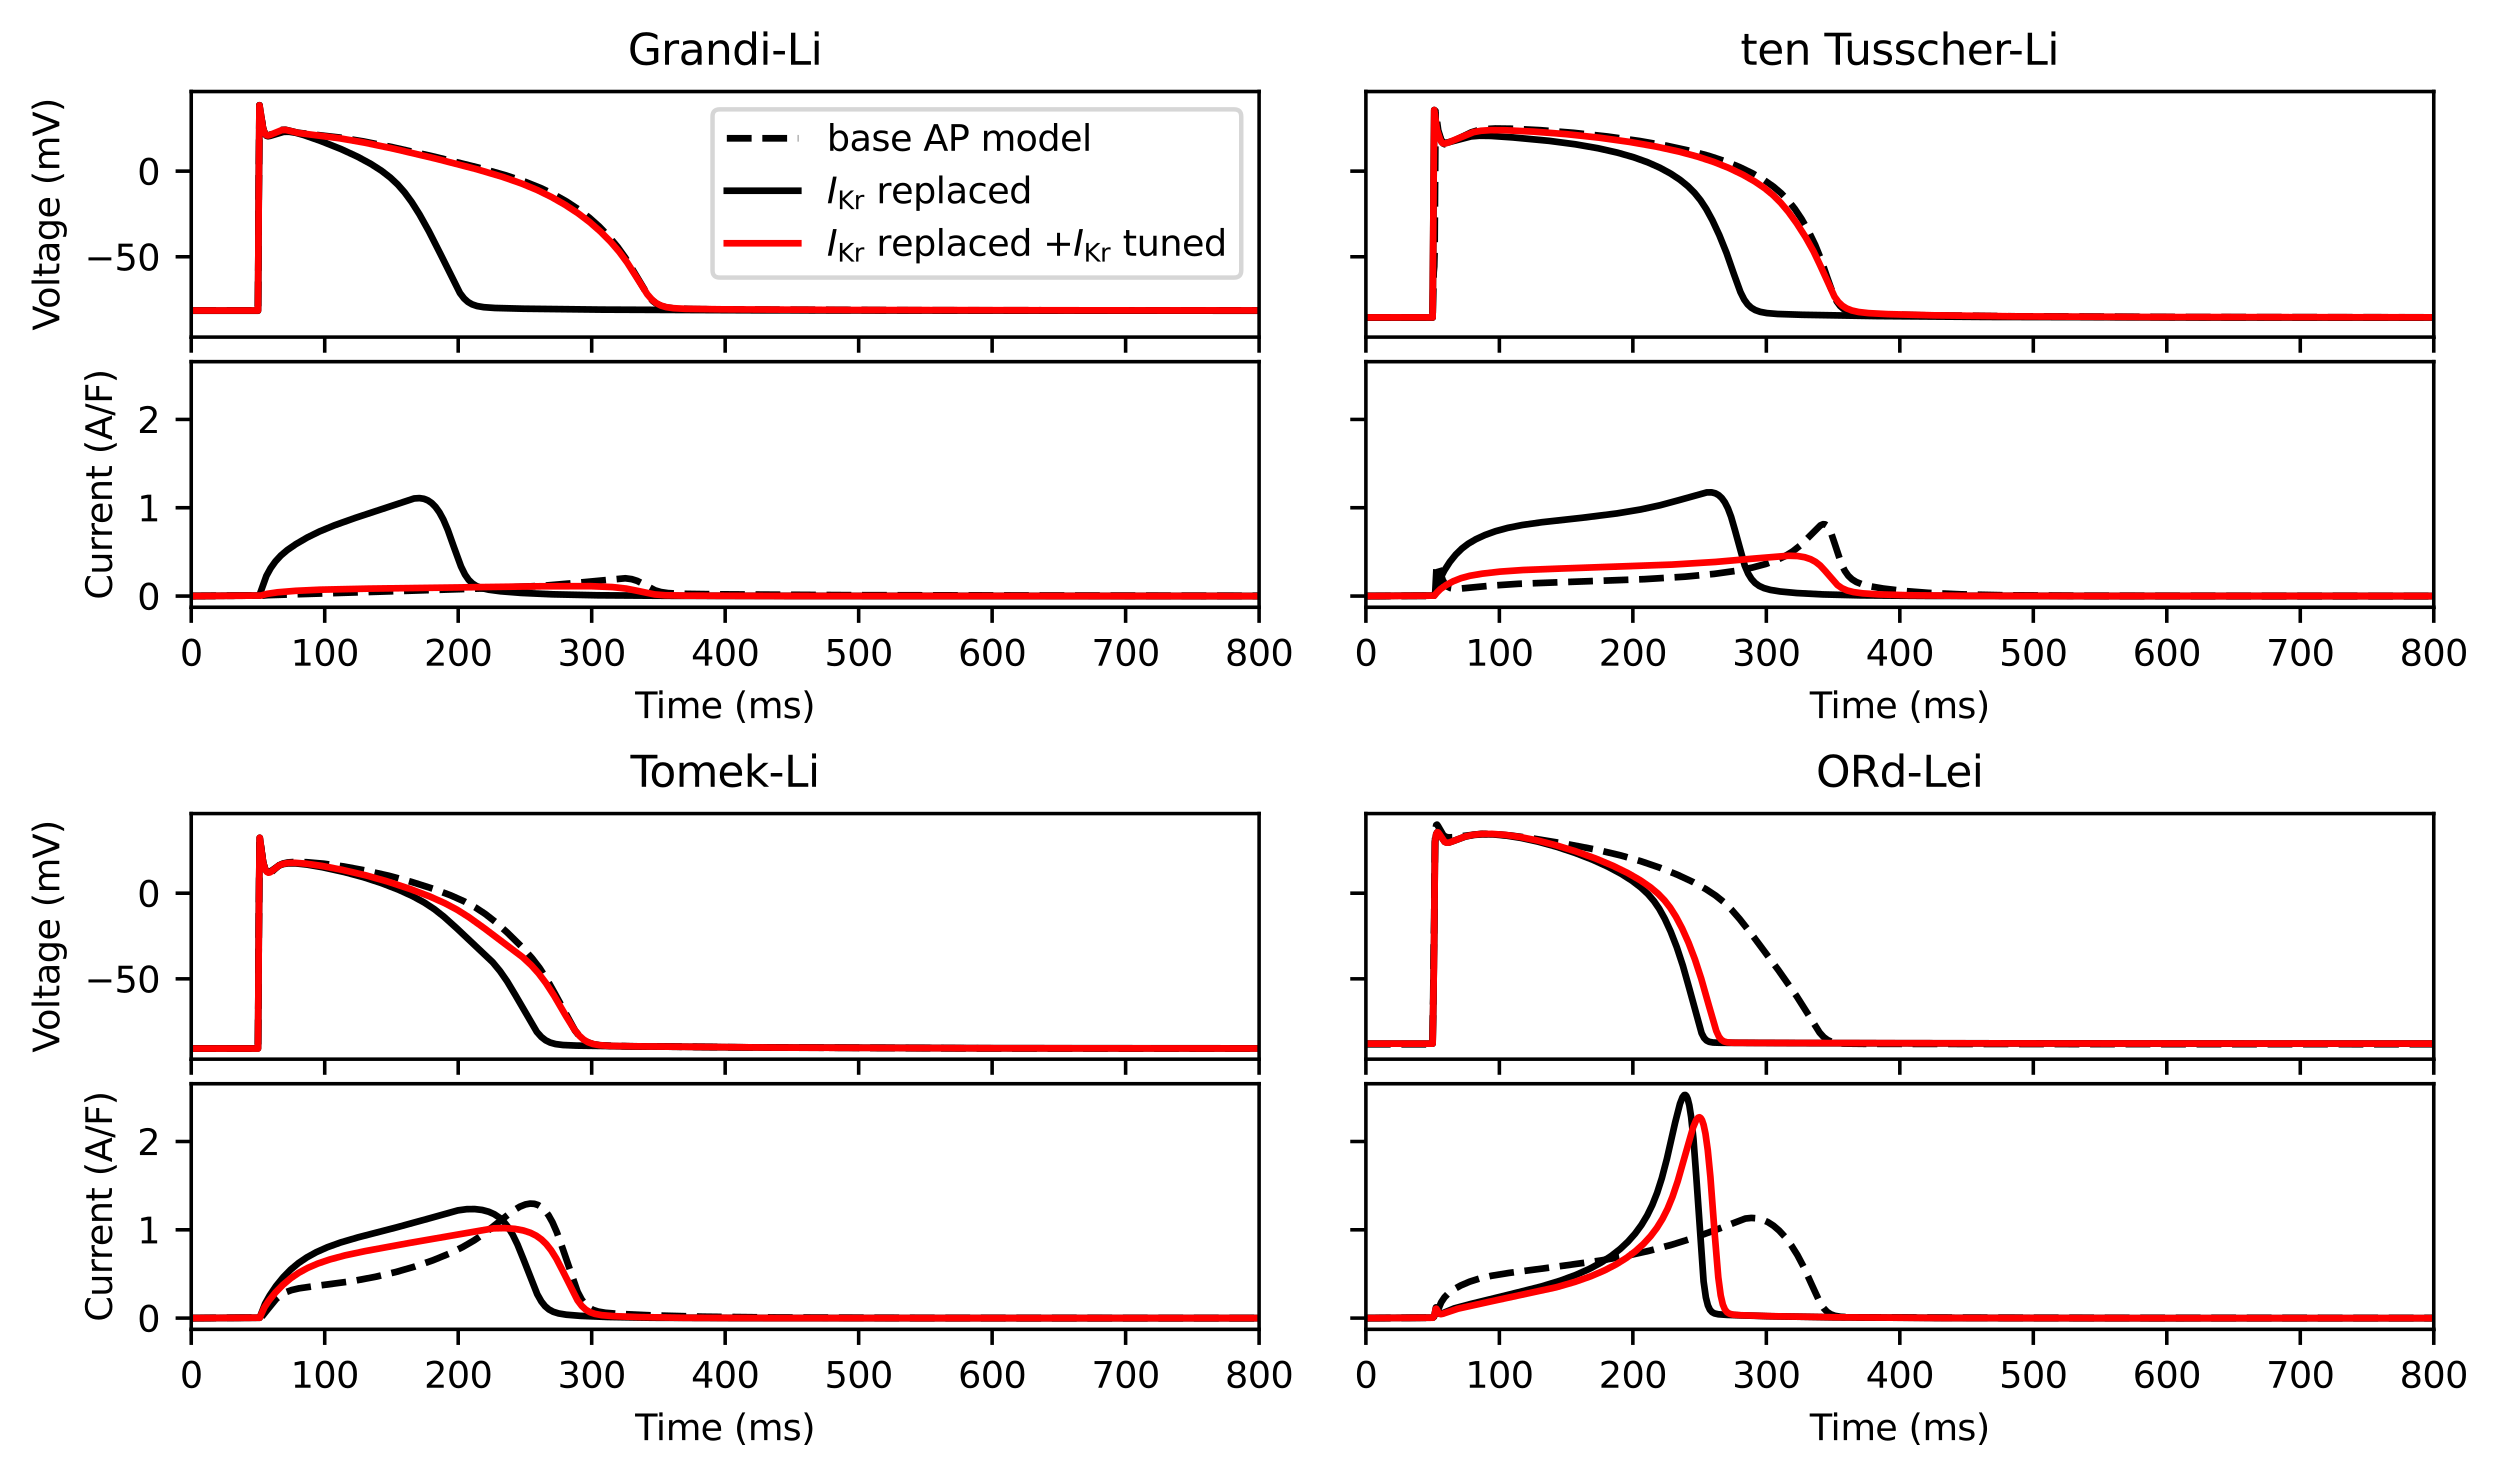 <?xml version="1.0" encoding="utf-8" standalone="no"?>
<!DOCTYPE svg PUBLIC "-//W3C//DTD SVG 1.1//EN"
  "http://www.w3.org/Graphics/SVG/1.1/DTD/svg11.dtd">
<svg xmlns:xlink="http://www.w3.org/1999/xlink" width="559.861pt" height="331.38pt" viewBox="0 0 559.861 331.38" xmlns="http://www.w3.org/2000/svg" version="1.1">
 <defs>
  <style type="text/css">*{stroke-linejoin: round; stroke-linecap: butt}</style>
 </defs>
 <g id="figure_1">
  <g id="patch_1">
   <path d="M 0 331.38 
L 559.861 331.38 
L 559.861 0 
L 0 0 
z
" style="fill: #ffffff"/>
  </g>
  <g id="axes_1">
   <g id="patch_2">
    <path d="M 42.826 75.495 
L 281.969 75.495 
L 281.969 20.494 
L 42.826 20.494 
z
" style="fill: #ffffff"/>
   </g>
   <g id="matplotlib.axis_1">
    <g id="xtick_1">
     <g id="line2d_1">
      <defs>
       <path id="m3cf23530be" d="M 0 0 
L 0 3.5 
" style="stroke: #000000; stroke-width: 0.8"/>
      </defs>
      <g>
       <use xlink:href="#m3cf23530be" x="42.826" y="75.495" style="stroke: #000000; stroke-width: 0.8"/>
      </g>
     </g>
    </g>
    <g id="xtick_2">
     <g id="line2d_2">
      <g>
       <use xlink:href="#m3cf23530be" x="72.719" y="75.495" style="stroke: #000000; stroke-width: 0.8"/>
      </g>
     </g>
    </g>
    <g id="xtick_3">
     <g id="line2d_3">
      <g>
       <use xlink:href="#m3cf23530be" x="102.612" y="75.495" style="stroke: #000000; stroke-width: 0.8"/>
      </g>
     </g>
    </g>
    <g id="xtick_4">
     <g id="line2d_4">
      <g>
       <use xlink:href="#m3cf23530be" x="132.505" y="75.495" style="stroke: #000000; stroke-width: 0.8"/>
      </g>
     </g>
    </g>
    <g id="xtick_5">
     <g id="line2d_5">
      <g>
       <use xlink:href="#m3cf23530be" x="162.398" y="75.495" style="stroke: #000000; stroke-width: 0.8"/>
      </g>
     </g>
    </g>
    <g id="xtick_6">
     <g id="line2d_6">
      <g>
       <use xlink:href="#m3cf23530be" x="192.291" y="75.495" style="stroke: #000000; stroke-width: 0.8"/>
      </g>
     </g>
    </g>
    <g id="xtick_7">
     <g id="line2d_7">
      <g>
       <use xlink:href="#m3cf23530be" x="222.183" y="75.495" style="stroke: #000000; stroke-width: 0.8"/>
      </g>
     </g>
    </g>
    <g id="xtick_8">
     <g id="line2d_8">
      <g>
       <use xlink:href="#m3cf23530be" x="252.076" y="75.495" style="stroke: #000000; stroke-width: 0.8"/>
      </g>
     </g>
    </g>
    <g id="xtick_9">
     <g id="line2d_9">
      <g>
       <use xlink:href="#m3cf23530be" x="281.969" y="75.495" style="stroke: #000000; stroke-width: 0.8"/>
      </g>
     </g>
    </g>
   </g>
   <g id="matplotlib.axis_2">
    <g id="ytick_1">
     <g id="line2d_10">
      <defs>
       <path id="m9fa5e1086c" d="M 0 0 
L -3.5 0 
" style="stroke: #000000; stroke-width: 0.8"/>
      </defs>
      <g>
       <use xlink:href="#m9fa5e1086c" x="42.826" y="57.504" style="stroke: #000000; stroke-width: 0.8"/>
      </g>
     </g>
     <g id="text_1">
      <!-- −50 -->
      <g transform="translate(18.942 60.544) scale(0.08 -0.08)">
       <defs>
        <path id="DejaVuSans-2212" d="M 678 2272 
L 4684 2272 
L 4684 1741 
L 678 1741 
L 678 2272 
z
" transform="scale(0.016)"/>
        <path id="DejaVuSans-35" d="M 691 4666 
L 3169 4666 
L 3169 4134 
L 1269 4134 
L 1269 2991 
Q 1406 3038 1543 3061 
Q 1681 3084 1819 3084 
Q 2600 3084 3056 2656 
Q 3513 2228 3513 1497 
Q 3513 744 3044 326 
Q 2575 -91 1722 -91 
Q 1428 -91 1123 -41 
Q 819 9 494 109 
L 494 744 
Q 775 591 1075 516 
Q 1375 441 1709 441 
Q 2250 441 2565 725 
Q 2881 1009 2881 1497 
Q 2881 1984 2565 2268 
Q 2250 2553 1709 2553 
Q 1456 2553 1204 2497 
Q 953 2441 691 2322 
L 691 4666 
z
" transform="scale(0.016)"/>
        <path id="DejaVuSans-30" d="M 2034 4250 
Q 1547 4250 1301 3770 
Q 1056 3291 1056 2328 
Q 1056 1369 1301 889 
Q 1547 409 2034 409 
Q 2525 409 2770 889 
Q 3016 1369 3016 2328 
Q 3016 3291 2770 3770 
Q 2525 4250 2034 4250 
z
M 2034 4750 
Q 2819 4750 3233 4129 
Q 3647 3509 3647 2328 
Q 3647 1150 3233 529 
Q 2819 -91 2034 -91 
Q 1250 -91 836 529 
Q 422 1150 422 2328 
Q 422 3509 836 4129 
Q 1250 4750 2034 4750 
z
" transform="scale(0.016)"/>
       </defs>
       <use xlink:href="#DejaVuSans-2212"/>
       <use xlink:href="#DejaVuSans-35" x="83.789"/>
       <use xlink:href="#DejaVuSans-30" x="147.412"/>
      </g>
     </g>
    </g>
    <g id="ytick_2">
     <g id="line2d_11">
      <g>
       <use xlink:href="#m9fa5e1086c" x="42.826" y="38.326" style="stroke: #000000; stroke-width: 0.8"/>
      </g>
     </g>
     <g id="text_2">
      <!-- 0 -->
      <g transform="translate(30.736 41.365) scale(0.08 -0.08)">
       <use xlink:href="#DejaVuSans-30"/>
      </g>
     </g>
    </g>
    <g id="text_3">
     <!-- Voltage (mV) -->
     <g transform="translate(13.279 74.025) rotate(-90) scale(0.08 -0.08)">
      <defs>
       <path id="DejaVuSans-56" d="M 1831 0 
L 50 4666 
L 709 4666 
L 2188 738 
L 3669 4666 
L 4325 4666 
L 2547 0 
L 1831 0 
z
" transform="scale(0.016)"/>
       <path id="DejaVuSans-6f" d="M 1959 3097 
Q 1497 3097 1228 2736 
Q 959 2375 959 1747 
Q 959 1119 1226 758 
Q 1494 397 1959 397 
Q 2419 397 2687 759 
Q 2956 1122 2956 1747 
Q 2956 2369 2687 2733 
Q 2419 3097 1959 3097 
z
M 1959 3584 
Q 2709 3584 3137 3096 
Q 3566 2609 3566 1747 
Q 3566 888 3137 398 
Q 2709 -91 1959 -91 
Q 1206 -91 779 398 
Q 353 888 353 1747 
Q 353 2609 779 3096 
Q 1206 3584 1959 3584 
z
" transform="scale(0.016)"/>
       <path id="DejaVuSans-6c" d="M 603 4863 
L 1178 4863 
L 1178 0 
L 603 0 
L 603 4863 
z
" transform="scale(0.016)"/>
       <path id="DejaVuSans-74" d="M 1172 4494 
L 1172 3500 
L 2356 3500 
L 2356 3053 
L 1172 3053 
L 1172 1153 
Q 1172 725 1289 603 
Q 1406 481 1766 481 
L 2356 481 
L 2356 0 
L 1766 0 
Q 1100 0 847 248 
Q 594 497 594 1153 
L 594 3053 
L 172 3053 
L 172 3500 
L 594 3500 
L 594 4494 
L 1172 4494 
z
" transform="scale(0.016)"/>
       <path id="DejaVuSans-61" d="M 2194 1759 
Q 1497 1759 1228 1600 
Q 959 1441 959 1056 
Q 959 750 1161 570 
Q 1363 391 1709 391 
Q 2188 391 2477 730 
Q 2766 1069 2766 1631 
L 2766 1759 
L 2194 1759 
z
M 3341 1997 
L 3341 0 
L 2766 0 
L 2766 531 
Q 2569 213 2275 61 
Q 1981 -91 1556 -91 
Q 1019 -91 701 211 
Q 384 513 384 1019 
Q 384 1609 779 1909 
Q 1175 2209 1959 2209 
L 2766 2209 
L 2766 2266 
Q 2766 2663 2505 2880 
Q 2244 3097 1772 3097 
Q 1472 3097 1187 3025 
Q 903 2953 641 2809 
L 641 3341 
Q 956 3463 1253 3523 
Q 1550 3584 1831 3584 
Q 2591 3584 2966 3190 
Q 3341 2797 3341 1997 
z
" transform="scale(0.016)"/>
       <path id="DejaVuSans-67" d="M 2906 1791 
Q 2906 2416 2648 2759 
Q 2391 3103 1925 3103 
Q 1463 3103 1205 2759 
Q 947 2416 947 1791 
Q 947 1169 1205 825 
Q 1463 481 1925 481 
Q 2391 481 2648 825 
Q 2906 1169 2906 1791 
z
M 3481 434 
Q 3481 -459 3084 -895 
Q 2688 -1331 1869 -1331 
Q 1566 -1331 1297 -1286 
Q 1028 -1241 775 -1147 
L 775 -588 
Q 1028 -725 1275 -790 
Q 1522 -856 1778 -856 
Q 2344 -856 2625 -561 
Q 2906 -266 2906 331 
L 2906 616 
Q 2728 306 2450 153 
Q 2172 0 1784 0 
Q 1141 0 747 490 
Q 353 981 353 1791 
Q 353 2603 747 3093 
Q 1141 3584 1784 3584 
Q 2172 3584 2450 3431 
Q 2728 3278 2906 2969 
L 2906 3500 
L 3481 3500 
L 3481 434 
z
" transform="scale(0.016)"/>
       <path id="DejaVuSans-65" d="M 3597 1894 
L 3597 1613 
L 953 1613 
Q 991 1019 1311 708 
Q 1631 397 2203 397 
Q 2534 397 2845 478 
Q 3156 559 3463 722 
L 3463 178 
Q 3153 47 2828 -22 
Q 2503 -91 2169 -91 
Q 1331 -91 842 396 
Q 353 884 353 1716 
Q 353 2575 817 3079 
Q 1281 3584 2069 3584 
Q 2775 3584 3186 3129 
Q 3597 2675 3597 1894 
z
M 3022 2063 
Q 3016 2534 2758 2815 
Q 2500 3097 2075 3097 
Q 1594 3097 1305 2825 
Q 1016 2553 972 2059 
L 3022 2063 
z
" transform="scale(0.016)"/>
       <path id="DejaVuSans-20" transform="scale(0.016)"/>
       <path id="DejaVuSans-28" d="M 1984 4856 
Q 1566 4138 1362 3434 
Q 1159 2731 1159 2009 
Q 1159 1288 1364 580 
Q 1569 -128 1984 -844 
L 1484 -844 
Q 1016 -109 783 600 
Q 550 1309 550 2009 
Q 550 2706 781 3412 
Q 1013 4119 1484 4856 
L 1984 4856 
z
" transform="scale(0.016)"/>
       <path id="DejaVuSans-6d" d="M 3328 2828 
Q 3544 3216 3844 3400 
Q 4144 3584 4550 3584 
Q 5097 3584 5394 3201 
Q 5691 2819 5691 2113 
L 5691 0 
L 5113 0 
L 5113 2094 
Q 5113 2597 4934 2840 
Q 4756 3084 4391 3084 
Q 3944 3084 3684 2787 
Q 3425 2491 3425 1978 
L 3425 0 
L 2847 0 
L 2847 2094 
Q 2847 2600 2669 2842 
Q 2491 3084 2119 3084 
Q 1678 3084 1418 2786 
Q 1159 2488 1159 1978 
L 1159 0 
L 581 0 
L 581 3500 
L 1159 3500 
L 1159 2956 
Q 1356 3278 1631 3431 
Q 1906 3584 2284 3584 
Q 2666 3584 2933 3390 
Q 3200 3197 3328 2828 
z
" transform="scale(0.016)"/>
       <path id="DejaVuSans-29" d="M 513 4856 
L 1013 4856 
Q 1481 4119 1714 3412 
Q 1947 2706 1947 2009 
Q 1947 1309 1714 600 
Q 1481 -109 1013 -844 
L 513 -844 
Q 928 -128 1133 580 
Q 1338 1288 1338 2009 
Q 1338 2731 1133 3434 
Q 928 4138 513 4856 
z
" transform="scale(0.016)"/>
      </defs>
      <use xlink:href="#DejaVuSans-56"/>
      <use xlink:href="#DejaVuSans-6f" x="60.658"/>
      <use xlink:href="#DejaVuSans-6c" x="121.84"/>
      <use xlink:href="#DejaVuSans-74" x="149.623"/>
      <use xlink:href="#DejaVuSans-61" x="188.832"/>
      <use xlink:href="#DejaVuSans-67" x="250.111"/>
      <use xlink:href="#DejaVuSans-65" x="313.588"/>
      <use xlink:href="#DejaVuSans-20" x="375.111"/>
      <use xlink:href="#DejaVuSans-28" x="406.898"/>
      <use xlink:href="#DejaVuSans-6d" x="445.912"/>
      <use xlink:href="#DejaVuSans-56" x="543.324"/>
      <use xlink:href="#DejaVuSans-29" x="611.732"/>
     </g>
    </g>
   </g>
   <g id="line2d_12">
    <path d="M 42.826 69.54 
L 57.773 69.541 
L 57.952 42.871 
L 58.102 23.581 
L 58.251 24.495 
L 58.909 28.749 
L 59.297 29.856 
L 59.656 30.255 
L 60.015 30.328 
L 60.523 30.171 
L 63.123 29.09 
L 63.961 29.066 
L 64.857 29.28 
L 66.591 29.706 
L 69.042 30.002 
L 76.097 30.804 
L 81.418 31.676 
L 87.964 32.986 
L 97.351 35.111 
L 107.186 37.546 
L 113.254 39.262 
L 117.588 40.709 
L 121.056 42.097 
L 124.045 43.53 
L 126.885 45.138 
L 129.605 46.932 
L 131.997 48.768 
L 134.209 50.748 
L 136.361 52.977 
L 138.304 55.304 
L 140.038 57.722 
L 141.742 60.491 
L 145.269 66.399 
L 146.226 67.44 
L 147.152 68.123 
L 148.169 68.589 
L 149.424 68.903 
L 151.218 69.101 
L 154.685 69.22 
L 168.167 69.346 
L 206.101 69.473 
L 281.999 69.53 
L 281.999 69.53 
" clip-path="url(#pafdf6f1a99)" style="fill: none; stroke-dasharray: 5.55,2.4; stroke-dashoffset: 0; stroke: #000000; stroke-width: 1.5"/>
   </g>
   <g id="line2d_13">
    <path d="M 42.826 69.586 
L 57.773 69.587 
L 57.952 43.026 
L 58.102 23.559 
L 58.251 24.481 
L 58.909 28.798 
L 59.297 29.953 
L 59.656 30.397 
L 60.015 30.514 
L 60.523 30.421 
L 63.512 29.525 
L 64.768 29.512 
L 66.173 29.724 
L 68.086 30.258 
L 71.882 31.595 
L 76.396 33.397 
L 80.073 35.098 
L 83.062 36.716 
L 85.453 38.253 
L 87.397 39.757 
L 89.07 41.331 
L 90.595 43.068 
L 92.179 45.224 
L 93.943 48.014 
L 96.036 51.765 
L 98.696 57 
L 103.001 65.627 
L 103.927 66.835 
L 104.794 67.617 
L 105.721 68.157 
L 106.827 68.534 
L 108.322 68.791 
L 110.832 68.969 
L 117.23 69.134 
L 134.687 69.34 
L 168.705 69.489 
L 248.967 69.57 
L 281.999 69.579 
L 281.999 69.579 
" clip-path="url(#pafdf6f1a99)" style="fill: none; stroke: #000000; stroke-width: 1.5; stroke-linecap: square"/>
   </g>
   <g id="line2d_14">
    <path d="M 42.826 69.54 
L 57.773 69.541 
L 57.952 42.87 
L 58.102 23.583 
L 58.251 24.498 
L 58.909 28.757 
L 59.297 29.868 
L 59.656 30.27 
L 60.015 30.345 
L 60.523 30.194 
L 63.123 29.132 
L 63.99 29.103 
L 64.917 29.314 
L 66.83 29.781 
L 69.61 30.139 
L 76.067 30.969 
L 81.567 31.929 
L 88.323 33.345 
L 97.71 35.558 
L 106.737 37.893 
L 112.536 39.61 
L 116.781 41.089 
L 120.279 42.539 
L 123.447 44.094 
L 126.556 45.868 
L 129.486 47.791 
L 132.027 49.721 
L 134.448 51.839 
L 136.72 54.12 
L 138.693 56.411 
L 140.456 58.802 
L 142.28 61.666 
L 144.97 65.923 
L 146.016 67.122 
L 146.973 67.89 
L 147.989 68.419 
L 149.185 68.779 
L 150.799 69.016 
L 153.549 69.161 
L 161.441 69.27 
L 191.065 69.425 
L 259.639 69.517 
L 281.999 69.527 
L 281.999 69.527 
" clip-path="url(#pafdf6f1a99)" style="fill: none; stroke: #ff0000; stroke-width: 1.5; stroke-linecap: square"/>
   </g>
   <g id="patch_3">
    <path d="M 42.826 75.495 
L 42.826 20.494 
" style="fill: none; stroke: #000000; stroke-width: 0.8; stroke-linejoin: miter; stroke-linecap: square"/>
   </g>
   <g id="patch_4">
    <path d="M 281.969 75.495 
L 281.969 20.494 
" style="fill: none; stroke: #000000; stroke-width: 0.8; stroke-linejoin: miter; stroke-linecap: square"/>
   </g>
   <g id="patch_5">
    <path d="M 42.826 75.495 
L 281.969 75.495 
" style="fill: none; stroke: #000000; stroke-width: 0.8; stroke-linejoin: miter; stroke-linecap: square"/>
   </g>
   <g id="patch_6">
    <path d="M 42.826 20.494 
L 281.969 20.494 
" style="fill: none; stroke: #000000; stroke-width: 0.8; stroke-linejoin: miter; stroke-linecap: square"/>
   </g>
   <g id="text_4">
    <!-- Grandi-Li -->
    <g transform="translate(140.601 14.495) scale(0.096 -0.096)">
     <defs>
      <path id="DejaVuSans-47" d="M 3809 666 
L 3809 1919 
L 2778 1919 
L 2778 2438 
L 4434 2438 
L 4434 434 
Q 4069 175 3628 42 
Q 3188 -91 2688 -91 
Q 1594 -91 976 548 
Q 359 1188 359 2328 
Q 359 3472 976 4111 
Q 1594 4750 2688 4750 
Q 3144 4750 3555 4637 
Q 3966 4525 4313 4306 
L 4313 3634 
Q 3963 3931 3569 4081 
Q 3175 4231 2741 4231 
Q 1884 4231 1454 3753 
Q 1025 3275 1025 2328 
Q 1025 1384 1454 906 
Q 1884 428 2741 428 
Q 3075 428 3337 486 
Q 3600 544 3809 666 
z
" transform="scale(0.016)"/>
      <path id="DejaVuSans-72" d="M 2631 2963 
Q 2534 3019 2420 3045 
Q 2306 3072 2169 3072 
Q 1681 3072 1420 2755 
Q 1159 2438 1159 1844 
L 1159 0 
L 581 0 
L 581 3500 
L 1159 3500 
L 1159 2956 
Q 1341 3275 1631 3429 
Q 1922 3584 2338 3584 
Q 2397 3584 2469 3576 
Q 2541 3569 2628 3553 
L 2631 2963 
z
" transform="scale(0.016)"/>
      <path id="DejaVuSans-6e" d="M 3513 2113 
L 3513 0 
L 2938 0 
L 2938 2094 
Q 2938 2591 2744 2837 
Q 2550 3084 2163 3084 
Q 1697 3084 1428 2787 
Q 1159 2491 1159 1978 
L 1159 0 
L 581 0 
L 581 3500 
L 1159 3500 
L 1159 2956 
Q 1366 3272 1645 3428 
Q 1925 3584 2291 3584 
Q 2894 3584 3203 3211 
Q 3513 2838 3513 2113 
z
" transform="scale(0.016)"/>
      <path id="DejaVuSans-64" d="M 2906 2969 
L 2906 4863 
L 3481 4863 
L 3481 0 
L 2906 0 
L 2906 525 
Q 2725 213 2448 61 
Q 2172 -91 1784 -91 
Q 1150 -91 751 415 
Q 353 922 353 1747 
Q 353 2572 751 3078 
Q 1150 3584 1784 3584 
Q 2172 3584 2448 3432 
Q 2725 3281 2906 2969 
z
M 947 1747 
Q 947 1113 1208 752 
Q 1469 391 1925 391 
Q 2381 391 2643 752 
Q 2906 1113 2906 1747 
Q 2906 2381 2643 2742 
Q 2381 3103 1925 3103 
Q 1469 3103 1208 2742 
Q 947 2381 947 1747 
z
" transform="scale(0.016)"/>
      <path id="DejaVuSans-69" d="M 603 3500 
L 1178 3500 
L 1178 0 
L 603 0 
L 603 3500 
z
M 603 4863 
L 1178 4863 
L 1178 4134 
L 603 4134 
L 603 4863 
z
" transform="scale(0.016)"/>
      <path id="DejaVuSans-2d" d="M 313 2009 
L 1997 2009 
L 1997 1497 
L 313 1497 
L 313 2009 
z
" transform="scale(0.016)"/>
      <path id="DejaVuSans-4c" d="M 628 4666 
L 1259 4666 
L 1259 531 
L 3531 531 
L 3531 0 
L 628 0 
L 628 4666 
z
" transform="scale(0.016)"/>
     </defs>
     <use xlink:href="#DejaVuSans-47"/>
     <use xlink:href="#DejaVuSans-72" x="77.49"/>
     <use xlink:href="#DejaVuSans-61" x="118.604"/>
     <use xlink:href="#DejaVuSans-6e" x="179.883"/>
     <use xlink:href="#DejaVuSans-64" x="243.262"/>
     <use xlink:href="#DejaVuSans-69" x="306.738"/>
     <use xlink:href="#DejaVuSans-2d" x="334.521"/>
     <use xlink:href="#DejaVuSans-4c" x="370.605"/>
     <use xlink:href="#DejaVuSans-69" x="426.318"/>
    </g>
   </g>
   <g id="legend_1">
    <g id="patch_7">
     <path d="M 161.169 62.157 
L 276.369 62.157 
Q 277.969 62.157 277.969 60.557 
L 277.969 26.095 
Q 277.969 24.494 276.369 24.494 
L 161.169 24.494 
Q 159.569 24.494 159.569 26.095 
L 159.569 60.557 
Q 159.569 62.157 161.169 62.157 
z
" style="fill: #ffffff; opacity: 0.8; stroke: #cccccc; stroke-linejoin: miter"/>
    </g>
    <g id="line2d_15">
     <path d="M 162.769 30.973 
L 170.769 30.973 
L 178.769 30.973 
" style="fill: none; stroke-dasharray: 5.55,2.4; stroke-dashoffset: 0; stroke: #000000; stroke-width: 1.5"/>
    </g>
    <g id="text_5">
     <!-- base AP model -->
     <g transform="translate(185.169 33.773) scale(0.08 -0.08)">
      <defs>
       <path id="DejaVuSans-62" d="M 3116 1747 
Q 3116 2381 2855 2742 
Q 2594 3103 2138 3103 
Q 1681 3103 1420 2742 
Q 1159 2381 1159 1747 
Q 1159 1113 1420 752 
Q 1681 391 2138 391 
Q 2594 391 2855 752 
Q 3116 1113 3116 1747 
z
M 1159 2969 
Q 1341 3281 1617 3432 
Q 1894 3584 2278 3584 
Q 2916 3584 3314 3078 
Q 3713 2572 3713 1747 
Q 3713 922 3314 415 
Q 2916 -91 2278 -91 
Q 1894 -91 1617 61 
Q 1341 213 1159 525 
L 1159 0 
L 581 0 
L 581 4863 
L 1159 4863 
L 1159 2969 
z
" transform="scale(0.016)"/>
       <path id="DejaVuSans-73" d="M 2834 3397 
L 2834 2853 
Q 2591 2978 2328 3040 
Q 2066 3103 1784 3103 
Q 1356 3103 1142 2972 
Q 928 2841 928 2578 
Q 928 2378 1081 2264 
Q 1234 2150 1697 2047 
L 1894 2003 
Q 2506 1872 2764 1633 
Q 3022 1394 3022 966 
Q 3022 478 2636 193 
Q 2250 -91 1575 -91 
Q 1294 -91 989 -36 
Q 684 19 347 128 
L 347 722 
Q 666 556 975 473 
Q 1284 391 1588 391 
Q 1994 391 2212 530 
Q 2431 669 2431 922 
Q 2431 1156 2273 1281 
Q 2116 1406 1581 1522 
L 1381 1569 
Q 847 1681 609 1914 
Q 372 2147 372 2553 
Q 372 3047 722 3315 
Q 1072 3584 1716 3584 
Q 2034 3584 2315 3537 
Q 2597 3491 2834 3397 
z
" transform="scale(0.016)"/>
       <path id="DejaVuSans-41" d="M 2188 4044 
L 1331 1722 
L 3047 1722 
L 2188 4044 
z
M 1831 4666 
L 2547 4666 
L 4325 0 
L 3669 0 
L 3244 1197 
L 1141 1197 
L 716 0 
L 50 0 
L 1831 4666 
z
" transform="scale(0.016)"/>
       <path id="DejaVuSans-50" d="M 1259 4147 
L 1259 2394 
L 2053 2394 
Q 2494 2394 2734 2622 
Q 2975 2850 2975 3272 
Q 2975 3691 2734 3919 
Q 2494 4147 2053 4147 
L 1259 4147 
z
M 628 4666 
L 2053 4666 
Q 2838 4666 3239 4311 
Q 3641 3956 3641 3272 
Q 3641 2581 3239 2228 
Q 2838 1875 2053 1875 
L 1259 1875 
L 1259 0 
L 628 0 
L 628 4666 
z
" transform="scale(0.016)"/>
      </defs>
      <use xlink:href="#DejaVuSans-62"/>
      <use xlink:href="#DejaVuSans-61" x="63.477"/>
      <use xlink:href="#DejaVuSans-73" x="124.756"/>
      <use xlink:href="#DejaVuSans-65" x="176.855"/>
      <use xlink:href="#DejaVuSans-20" x="238.379"/>
      <use xlink:href="#DejaVuSans-41" x="270.166"/>
      <use xlink:href="#DejaVuSans-50" x="338.574"/>
      <use xlink:href="#DejaVuSans-20" x="398.877"/>
      <use xlink:href="#DejaVuSans-6d" x="430.664"/>
      <use xlink:href="#DejaVuSans-6f" x="528.076"/>
      <use xlink:href="#DejaVuSans-64" x="589.258"/>
      <use xlink:href="#DejaVuSans-65" x="652.734"/>
      <use xlink:href="#DejaVuSans-6c" x="714.258"/>
     </g>
    </g>
    <g id="line2d_16">
     <path d="M 162.769 42.717 
L 170.769 42.717 
L 178.769 42.717 
" style="fill: none; stroke: #000000; stroke-width: 1.5; stroke-linecap: square"/>
    </g>
    <g id="text_6">
     <!-- $I_\mathrm{Kr}$ replaced -->
     <g transform="translate(185.169 45.517) scale(0.08 -0.08)">
      <defs>
       <path id="DejaVuSans-Oblique-49" d="M 1081 4666 
L 1716 4666 
L 806 0 
L 172 0 
L 1081 4666 
z
" transform="scale(0.016)"/>
       <path id="DejaVuSans-4b" d="M 628 4666 
L 1259 4666 
L 1259 2694 
L 3353 4666 
L 4166 4666 
L 1850 2491 
L 4331 0 
L 3500 0 
L 1259 2247 
L 1259 0 
L 628 0 
L 628 4666 
z
" transform="scale(0.016)"/>
       <path id="DejaVuSans-70" d="M 1159 525 
L 1159 -1331 
L 581 -1331 
L 581 3500 
L 1159 3500 
L 1159 2969 
Q 1341 3281 1617 3432 
Q 1894 3584 2278 3584 
Q 2916 3584 3314 3078 
Q 3713 2572 3713 1747 
Q 3713 922 3314 415 
Q 2916 -91 2278 -91 
Q 1894 -91 1617 61 
Q 1341 213 1159 525 
z
M 3116 1747 
Q 3116 2381 2855 2742 
Q 2594 3103 2138 3103 
Q 1681 3103 1420 2742 
Q 1159 2381 1159 1747 
Q 1159 1113 1420 752 
Q 1681 391 2138 391 
Q 2594 391 2855 752 
Q 3116 1113 3116 1747 
z
" transform="scale(0.016)"/>
       <path id="DejaVuSans-63" d="M 3122 3366 
L 3122 2828 
Q 2878 2963 2633 3030 
Q 2388 3097 2138 3097 
Q 1578 3097 1268 2742 
Q 959 2388 959 1747 
Q 959 1106 1268 751 
Q 1578 397 2138 397 
Q 2388 397 2633 464 
Q 2878 531 3122 666 
L 3122 134 
Q 2881 22 2623 -34 
Q 2366 -91 2075 -91 
Q 1284 -91 818 406 
Q 353 903 353 1747 
Q 353 2603 823 3093 
Q 1294 3584 2113 3584 
Q 2378 3584 2631 3529 
Q 2884 3475 3122 3366 
z
" transform="scale(0.016)"/>
      </defs>
      <use xlink:href="#DejaVuSans-Oblique-49" transform="translate(0 0.016)"/>
      <use xlink:href="#DejaVuSans-4b" transform="translate(29.492 -16.391) scale(0.7)"/>
      <use xlink:href="#DejaVuSans-72" transform="translate(75.396 -16.391) scale(0.7)"/>
      <use xlink:href="#DejaVuSans-20" transform="translate(106.909 0.016)"/>
      <use xlink:href="#DejaVuSans-72" transform="translate(138.696 0.016)"/>
      <use xlink:href="#DejaVuSans-65" transform="translate(179.81 0.016)"/>
      <use xlink:href="#DejaVuSans-70" transform="translate(241.333 0.016)"/>
      <use xlink:href="#DejaVuSans-6c" transform="translate(304.81 0.016)"/>
      <use xlink:href="#DejaVuSans-61" transform="translate(332.593 0.016)"/>
      <use xlink:href="#DejaVuSans-63" transform="translate(393.872 0.016)"/>
      <use xlink:href="#DejaVuSans-65" transform="translate(448.853 0.016)"/>
      <use xlink:href="#DejaVuSans-64" transform="translate(510.376 0.016)"/>
     </g>
    </g>
    <g id="line2d_17">
     <path d="M 162.769 54.477 
L 170.769 54.477 
L 178.769 54.477 
" style="fill: none; stroke: #ff0000; stroke-width: 1.5; stroke-linecap: square"/>
    </g>
    <g id="text_7">
     <!-- $I_\mathrm{Kr}$ replaced $+  I_\mathrm{Kr}$ tuned -->
     <g transform="translate(185.169 57.277) scale(0.08 -0.08)">
      <defs>
       <path id="DejaVuSans-2b" d="M 2944 4013 
L 2944 2272 
L 4684 2272 
L 4684 1741 
L 2944 1741 
L 2944 0 
L 2419 0 
L 2419 1741 
L 678 1741 
L 678 2272 
L 2419 2272 
L 2419 4013 
L 2944 4013 
z
" transform="scale(0.016)"/>
       <path id="DejaVuSans-75" d="M 544 1381 
L 544 3500 
L 1119 3500 
L 1119 1403 
Q 1119 906 1312 657 
Q 1506 409 1894 409 
Q 2359 409 2629 706 
Q 2900 1003 2900 1516 
L 2900 3500 
L 3475 3500 
L 3475 0 
L 2900 0 
L 2900 538 
Q 2691 219 2414 64 
Q 2138 -91 1772 -91 
Q 1169 -91 856 284 
Q 544 659 544 1381 
z
M 1991 3584 
L 1991 3584 
z
" transform="scale(0.016)"/>
      </defs>
      <use xlink:href="#DejaVuSans-Oblique-49" transform="translate(0 0.016)"/>
      <use xlink:href="#DejaVuSans-4b" transform="translate(29.492 -16.391) scale(0.7)"/>
      <use xlink:href="#DejaVuSans-72" transform="translate(75.396 -16.391) scale(0.7)"/>
      <use xlink:href="#DejaVuSans-20" transform="translate(106.909 0.016)"/>
      <use xlink:href="#DejaVuSans-72" transform="translate(138.696 0.016)"/>
      <use xlink:href="#DejaVuSans-65" transform="translate(179.81 0.016)"/>
      <use xlink:href="#DejaVuSans-70" transform="translate(241.333 0.016)"/>
      <use xlink:href="#DejaVuSans-6c" transform="translate(304.81 0.016)"/>
      <use xlink:href="#DejaVuSans-61" transform="translate(332.593 0.016)"/>
      <use xlink:href="#DejaVuSans-63" transform="translate(393.872 0.016)"/>
      <use xlink:href="#DejaVuSans-65" transform="translate(448.853 0.016)"/>
      <use xlink:href="#DejaVuSans-64" transform="translate(510.376 0.016)"/>
      <use xlink:href="#DejaVuSans-20" transform="translate(573.853 0.016)"/>
      <use xlink:href="#DejaVuSans-2b" transform="translate(605.64 0.016)"/>
      <use xlink:href="#DejaVuSans-Oblique-49" transform="translate(689.429 0.016)"/>
      <use xlink:href="#DejaVuSans-4b" transform="translate(718.921 -16.391) scale(0.7)"/>
      <use xlink:href="#DejaVuSans-72" transform="translate(764.824 -16.391) scale(0.7)"/>
      <use xlink:href="#DejaVuSans-20" transform="translate(796.338 0.016)"/>
      <use xlink:href="#DejaVuSans-74" transform="translate(828.125 0.016)"/>
      <use xlink:href="#DejaVuSans-75" transform="translate(867.334 0.016)"/>
      <use xlink:href="#DejaVuSans-6e" transform="translate(930.713 0.016)"/>
      <use xlink:href="#DejaVuSans-65" transform="translate(994.092 0.016)"/>
      <use xlink:href="#DejaVuSans-64" transform="translate(1055.615 0.016)"/>
     </g>
    </g>
   </g>
  </g>
  <g id="axes_2">
   <g id="patch_8">
    <path d="M 42.826 135.994 
L 281.969 135.994 
L 281.969 80.995 
L 42.826 80.995 
z
" style="fill: #ffffff"/>
   </g>
   <g id="matplotlib.axis_3">
    <g id="xtick_10">
     <g id="line2d_18">
      <g>
       <use xlink:href="#m3cf23530be" x="42.826" y="135.994" style="stroke: #000000; stroke-width: 0.8"/>
      </g>
     </g>
     <g id="text_8">
      <!-- 0 -->
      <g transform="translate(40.281 149.073) scale(0.08 -0.08)">
       <use xlink:href="#DejaVuSans-30"/>
      </g>
     </g>
    </g>
    <g id="xtick_11">
     <g id="line2d_19">
      <g>
       <use xlink:href="#m3cf23530be" x="72.719" y="135.994" style="stroke: #000000; stroke-width: 0.8"/>
      </g>
     </g>
     <g id="text_9">
      <!-- 100 -->
      <g transform="translate(65.084 149.073) scale(0.08 -0.08)">
       <defs>
        <path id="DejaVuSans-31" d="M 794 531 
L 1825 531 
L 1825 4091 
L 703 3866 
L 703 4441 
L 1819 4666 
L 2450 4666 
L 2450 531 
L 3481 531 
L 3481 0 
L 794 0 
L 794 531 
z
" transform="scale(0.016)"/>
       </defs>
       <use xlink:href="#DejaVuSans-31"/>
       <use xlink:href="#DejaVuSans-30" x="63.623"/>
       <use xlink:href="#DejaVuSans-30" x="127.246"/>
      </g>
     </g>
    </g>
    <g id="xtick_12">
     <g id="line2d_20">
      <g>
       <use xlink:href="#m3cf23530be" x="102.612" y="135.994" style="stroke: #000000; stroke-width: 0.8"/>
      </g>
     </g>
     <g id="text_10">
      <!-- 200 -->
      <g transform="translate(94.977 149.073) scale(0.08 -0.08)">
       <defs>
        <path id="DejaVuSans-32" d="M 1228 531 
L 3431 531 
L 3431 0 
L 469 0 
L 469 531 
Q 828 903 1448 1529 
Q 2069 2156 2228 2338 
Q 2531 2678 2651 2914 
Q 2772 3150 2772 3378 
Q 2772 3750 2511 3984 
Q 2250 4219 1831 4219 
Q 1534 4219 1204 4116 
Q 875 4013 500 3803 
L 500 4441 
Q 881 4594 1212 4672 
Q 1544 4750 1819 4750 
Q 2544 4750 2975 4387 
Q 3406 4025 3406 3419 
Q 3406 3131 3298 2873 
Q 3191 2616 2906 2266 
Q 2828 2175 2409 1742 
Q 1991 1309 1228 531 
z
" transform="scale(0.016)"/>
       </defs>
       <use xlink:href="#DejaVuSans-32"/>
       <use xlink:href="#DejaVuSans-30" x="63.623"/>
       <use xlink:href="#DejaVuSans-30" x="127.246"/>
      </g>
     </g>
    </g>
    <g id="xtick_13">
     <g id="line2d_21">
      <g>
       <use xlink:href="#m3cf23530be" x="132.505" y="135.994" style="stroke: #000000; stroke-width: 0.8"/>
      </g>
     </g>
     <g id="text_11">
      <!-- 300 -->
      <g transform="translate(124.87 149.073) scale(0.08 -0.08)">
       <defs>
        <path id="DejaVuSans-33" d="M 2597 2516 
Q 3050 2419 3304 2112 
Q 3559 1806 3559 1356 
Q 3559 666 3084 287 
Q 2609 -91 1734 -91 
Q 1441 -91 1130 -33 
Q 819 25 488 141 
L 488 750 
Q 750 597 1062 519 
Q 1375 441 1716 441 
Q 2309 441 2620 675 
Q 2931 909 2931 1356 
Q 2931 1769 2642 2001 
Q 2353 2234 1838 2234 
L 1294 2234 
L 1294 2753 
L 1863 2753 
Q 2328 2753 2575 2939 
Q 2822 3125 2822 3475 
Q 2822 3834 2567 4026 
Q 2313 4219 1838 4219 
Q 1578 4219 1281 4162 
Q 984 4106 628 3988 
L 628 4550 
Q 988 4650 1302 4700 
Q 1616 4750 1894 4750 
Q 2613 4750 3031 4423 
Q 3450 4097 3450 3541 
Q 3450 3153 3228 2886 
Q 3006 2619 2597 2516 
z
" transform="scale(0.016)"/>
       </defs>
       <use xlink:href="#DejaVuSans-33"/>
       <use xlink:href="#DejaVuSans-30" x="63.623"/>
       <use xlink:href="#DejaVuSans-30" x="127.246"/>
      </g>
     </g>
    </g>
    <g id="xtick_14">
     <g id="line2d_22">
      <g>
       <use xlink:href="#m3cf23530be" x="162.398" y="135.994" style="stroke: #000000; stroke-width: 0.8"/>
      </g>
     </g>
     <g id="text_12">
      <!-- 400 -->
      <g transform="translate(154.763 149.073) scale(0.08 -0.08)">
       <defs>
        <path id="DejaVuSans-34" d="M 2419 4116 
L 825 1625 
L 2419 1625 
L 2419 4116 
z
M 2253 4666 
L 3047 4666 
L 3047 1625 
L 3713 1625 
L 3713 1100 
L 3047 1100 
L 3047 0 
L 2419 0 
L 2419 1100 
L 313 1100 
L 313 1709 
L 2253 4666 
z
" transform="scale(0.016)"/>
       </defs>
       <use xlink:href="#DejaVuSans-34"/>
       <use xlink:href="#DejaVuSans-30" x="63.623"/>
       <use xlink:href="#DejaVuSans-30" x="127.246"/>
      </g>
     </g>
    </g>
    <g id="xtick_15">
     <g id="line2d_23">
      <g>
       <use xlink:href="#m3cf23530be" x="192.291" y="135.994" style="stroke: #000000; stroke-width: 0.8"/>
      </g>
     </g>
     <g id="text_13">
      <!-- 500 -->
      <g transform="translate(184.656 149.073) scale(0.08 -0.08)">
       <use xlink:href="#DejaVuSans-35"/>
       <use xlink:href="#DejaVuSans-30" x="63.623"/>
       <use xlink:href="#DejaVuSans-30" x="127.246"/>
      </g>
     </g>
    </g>
    <g id="xtick_16">
     <g id="line2d_24">
      <g>
       <use xlink:href="#m3cf23530be" x="222.183" y="135.994" style="stroke: #000000; stroke-width: 0.8"/>
      </g>
     </g>
     <g id="text_14">
      <!-- 600 -->
      <g transform="translate(214.548 149.073) scale(0.08 -0.08)">
       <defs>
        <path id="DejaVuSans-36" d="M 2113 2584 
Q 1688 2584 1439 2293 
Q 1191 2003 1191 1497 
Q 1191 994 1439 701 
Q 1688 409 2113 409 
Q 2538 409 2786 701 
Q 3034 994 3034 1497 
Q 3034 2003 2786 2293 
Q 2538 2584 2113 2584 
z
M 3366 4563 
L 3366 3988 
Q 3128 4100 2886 4159 
Q 2644 4219 2406 4219 
Q 1781 4219 1451 3797 
Q 1122 3375 1075 2522 
Q 1259 2794 1537 2939 
Q 1816 3084 2150 3084 
Q 2853 3084 3261 2657 
Q 3669 2231 3669 1497 
Q 3669 778 3244 343 
Q 2819 -91 2113 -91 
Q 1303 -91 875 529 
Q 447 1150 447 2328 
Q 447 3434 972 4092 
Q 1497 4750 2381 4750 
Q 2619 4750 2861 4703 
Q 3103 4656 3366 4563 
z
" transform="scale(0.016)"/>
       </defs>
       <use xlink:href="#DejaVuSans-36"/>
       <use xlink:href="#DejaVuSans-30" x="63.623"/>
       <use xlink:href="#DejaVuSans-30" x="127.246"/>
      </g>
     </g>
    </g>
    <g id="xtick_17">
     <g id="line2d_25">
      <g>
       <use xlink:href="#m3cf23530be" x="252.076" y="135.994" style="stroke: #000000; stroke-width: 0.8"/>
      </g>
     </g>
     <g id="text_15">
      <!-- 700 -->
      <g transform="translate(244.441 149.073) scale(0.08 -0.08)">
       <defs>
        <path id="DejaVuSans-37" d="M 525 4666 
L 3525 4666 
L 3525 4397 
L 1831 0 
L 1172 0 
L 2766 4134 
L 525 4134 
L 525 4666 
z
" transform="scale(0.016)"/>
       </defs>
       <use xlink:href="#DejaVuSans-37"/>
       <use xlink:href="#DejaVuSans-30" x="63.623"/>
       <use xlink:href="#DejaVuSans-30" x="127.246"/>
      </g>
     </g>
    </g>
    <g id="xtick_18">
     <g id="line2d_26">
      <g>
       <use xlink:href="#m3cf23530be" x="281.969" y="135.994" style="stroke: #000000; stroke-width: 0.8"/>
      </g>
     </g>
     <g id="text_16">
      <!-- 800 -->
      <g transform="translate(274.334 149.073) scale(0.08 -0.08)">
       <defs>
        <path id="DejaVuSans-38" d="M 2034 2216 
Q 1584 2216 1326 1975 
Q 1069 1734 1069 1313 
Q 1069 891 1326 650 
Q 1584 409 2034 409 
Q 2484 409 2743 651 
Q 3003 894 3003 1313 
Q 3003 1734 2745 1975 
Q 2488 2216 2034 2216 
z
M 1403 2484 
Q 997 2584 770 2862 
Q 544 3141 544 3541 
Q 544 4100 942 4425 
Q 1341 4750 2034 4750 
Q 2731 4750 3128 4425 
Q 3525 4100 3525 3541 
Q 3525 3141 3298 2862 
Q 3072 2584 2669 2484 
Q 3125 2378 3379 2068 
Q 3634 1759 3634 1313 
Q 3634 634 3220 271 
Q 2806 -91 2034 -91 
Q 1263 -91 848 271 
Q 434 634 434 1313 
Q 434 1759 690 2068 
Q 947 2378 1403 2484 
z
M 1172 3481 
Q 1172 3119 1398 2916 
Q 1625 2713 2034 2713 
Q 2441 2713 2670 2916 
Q 2900 3119 2900 3481 
Q 2900 3844 2670 4047 
Q 2441 4250 2034 4250 
Q 1625 4250 1398 4047 
Q 1172 3844 1172 3481 
z
" transform="scale(0.016)"/>
       </defs>
       <use xlink:href="#DejaVuSans-38"/>
       <use xlink:href="#DejaVuSans-30" x="63.623"/>
       <use xlink:href="#DejaVuSans-30" x="127.246"/>
      </g>
     </g>
    </g>
    <g id="text_17">
     <!-- Time (ms) -->
     <g transform="translate(142.238 160.816) scale(0.08 -0.08)">
      <defs>
       <path id="DejaVuSans-54" d="M -19 4666 
L 3928 4666 
L 3928 4134 
L 2272 4134 
L 2272 0 
L 1638 0 
L 1638 4134 
L -19 4134 
L -19 4666 
z
" transform="scale(0.016)"/>
      </defs>
      <use xlink:href="#DejaVuSans-54"/>
      <use xlink:href="#DejaVuSans-69" x="57.959"/>
      <use xlink:href="#DejaVuSans-6d" x="85.742"/>
      <use xlink:href="#DejaVuSans-65" x="183.154"/>
      <use xlink:href="#DejaVuSans-20" x="244.678"/>
      <use xlink:href="#DejaVuSans-28" x="276.465"/>
      <use xlink:href="#DejaVuSans-6d" x="315.479"/>
      <use xlink:href="#DejaVuSans-73" x="412.891"/>
      <use xlink:href="#DejaVuSans-29" x="464.99"/>
     </g>
    </g>
   </g>
   <g id="matplotlib.axis_4">
    <g id="ytick_3">
     <g id="line2d_27">
      <g>
       <use xlink:href="#m9fa5e1086c" x="42.826" y="133.482" style="stroke: #000000; stroke-width: 0.8"/>
      </g>
     </g>
     <g id="text_18">
      <!-- 0 -->
      <g transform="translate(30.736 136.521) scale(0.08 -0.08)">
       <use xlink:href="#DejaVuSans-30"/>
      </g>
     </g>
    </g>
    <g id="ytick_4">
     <g id="line2d_28">
      <g>
       <use xlink:href="#m9fa5e1086c" x="42.826" y="113.706" style="stroke: #000000; stroke-width: 0.8"/>
      </g>
     </g>
     <g id="text_19">
      <!-- 1 -->
      <g transform="translate(30.736 116.745) scale(0.08 -0.08)">
       <use xlink:href="#DejaVuSans-31"/>
      </g>
     </g>
    </g>
    <g id="ytick_5">
     <g id="line2d_29">
      <g>
       <use xlink:href="#m9fa5e1086c" x="42.826" y="93.93" style="stroke: #000000; stroke-width: 0.8"/>
      </g>
     </g>
     <g id="text_20">
      <!-- 2 -->
      <g transform="translate(30.736 96.969) scale(0.08 -0.08)">
       <use xlink:href="#DejaVuSans-32"/>
      </g>
     </g>
    </g>
    <g id="text_21">
     <!-- Current (A/F) -->
     <g transform="translate(25.073 134.293) rotate(-90) scale(0.08 -0.08)">
      <defs>
       <path id="DejaVuSans-43" d="M 4122 4306 
L 4122 3641 
Q 3803 3938 3442 4084 
Q 3081 4231 2675 4231 
Q 1875 4231 1450 3742 
Q 1025 3253 1025 2328 
Q 1025 1406 1450 917 
Q 1875 428 2675 428 
Q 3081 428 3442 575 
Q 3803 722 4122 1019 
L 4122 359 
Q 3791 134 3420 21 
Q 3050 -91 2638 -91 
Q 1578 -91 968 557 
Q 359 1206 359 2328 
Q 359 3453 968 4101 
Q 1578 4750 2638 4750 
Q 3056 4750 3426 4639 
Q 3797 4528 4122 4306 
z
" transform="scale(0.016)"/>
       <path id="DejaVuSans-2f" d="M 1625 4666 
L 2156 4666 
L 531 -594 
L 0 -594 
L 1625 4666 
z
" transform="scale(0.016)"/>
       <path id="DejaVuSans-46" d="M 628 4666 
L 3309 4666 
L 3309 4134 
L 1259 4134 
L 1259 2759 
L 3109 2759 
L 3109 2228 
L 1259 2228 
L 1259 0 
L 628 0 
L 628 4666 
z
" transform="scale(0.016)"/>
      </defs>
      <use xlink:href="#DejaVuSans-43"/>
      <use xlink:href="#DejaVuSans-75" x="69.824"/>
      <use xlink:href="#DejaVuSans-72" x="133.203"/>
      <use xlink:href="#DejaVuSans-72" x="172.566"/>
      <use xlink:href="#DejaVuSans-65" x="211.43"/>
      <use xlink:href="#DejaVuSans-6e" x="272.953"/>
      <use xlink:href="#DejaVuSans-74" x="336.332"/>
      <use xlink:href="#DejaVuSans-20" x="375.541"/>
      <use xlink:href="#DejaVuSans-28" x="407.328"/>
      <use xlink:href="#DejaVuSans-41" x="446.342"/>
      <use xlink:href="#DejaVuSans-2f" x="514.75"/>
      <use xlink:href="#DejaVuSans-46" x="548.441"/>
      <use xlink:href="#DejaVuSans-29" x="605.961"/>
     </g>
    </g>
   </g>
   <g id="line2d_30">
    <path d="M 42.826 133.467 
L 57.862 133.363 
L 57.982 133.453 
L 58.281 133.427 
L 60.015 133.283 
L 84.766 132.508 
L 112.417 131.642 
L 122.102 131.136 
L 128.649 130.574 
L 140.038 129.502 
L 141.473 129.696 
L 142.698 130.085 
L 143.984 130.74 
L 146.674 132.194 
L 147.989 132.584 
L 149.633 132.824 
L 152.384 132.968 
L 160.724 133.092 
L 189.361 133.279 
L 249.326 133.413 
L 281.999 133.442 
L 281.999 133.442 
" clip-path="url(#p1ccff3b0ce)" style="fill: none; stroke-dasharray: 5.55,2.4; stroke-dashoffset: 0; stroke: #000000; stroke-width: 1.5"/>
   </g>
   <g id="line2d_31">
    <path d="M 42.826 133.481 
L 58.042 133.38 
L 58.221 132.977 
L 59.656 128.963 
L 60.612 127.226 
L 61.689 125.717 
L 62.884 124.418 
L 64.319 123.195 
L 66.232 121.874 
L 68.833 120.355 
L 71.583 119.004 
L 74.871 117.65 
L 79.565 115.98 
L 92.747 111.628 
L 93.943 111.55 
L 94.93 111.702 
L 95.826 112.065 
L 96.693 112.664 
L 97.53 113.516 
L 98.397 114.723 
L 99.294 116.367 
L 100.28 118.668 
L 101.626 122.453 
L 103.24 126.859 
L 104.136 128.676 
L 104.944 129.841 
L 105.781 130.661 
L 106.707 131.248 
L 107.843 131.693 
L 109.457 132.063 
L 112.118 132.415 
L 116.751 132.782 
L 123.657 133.094 
L 133.85 133.313 
L 151.397 133.439 
L 198.209 133.48 
L 281.999 133.481 
L 281.999 133.481 
" clip-path="url(#p1ccff3b0ce)" style="fill: none; stroke: #000000; stroke-width: 1.5; stroke-linecap: square"/>
   </g>
   <g id="line2d_32">
    <path d="M 42.826 133.482 
L 58.4 133.372 
L 59.865 132.981 
L 62.137 132.645 
L 66.202 132.312 
L 71.643 132.059 
L 82.404 131.823 
L 121.235 131.294 
L 132.355 131.27 
L 137.138 131.472 
L 140.217 131.811 
L 142.758 132.315 
L 146.614 133.121 
L 148.946 133.303 
L 153.669 133.393 
L 174.953 133.466 
L 278.472 133.482 
L 281.999 133.482 
L 281.999 133.482 
" clip-path="url(#p1ccff3b0ce)" style="fill: none; stroke: #ff0000; stroke-width: 1.5; stroke-linecap: square"/>
   </g>
   <g id="patch_9">
    <path d="M 42.826 135.994 
L 42.826 80.995 
" style="fill: none; stroke: #000000; stroke-width: 0.8; stroke-linejoin: miter; stroke-linecap: square"/>
   </g>
   <g id="patch_10">
    <path d="M 281.969 135.994 
L 281.969 80.995 
" style="fill: none; stroke: #000000; stroke-width: 0.8; stroke-linejoin: miter; stroke-linecap: square"/>
   </g>
   <g id="patch_11">
    <path d="M 42.826 135.994 
L 281.969 135.994 
" style="fill: none; stroke: #000000; stroke-width: 0.8; stroke-linejoin: miter; stroke-linecap: square"/>
   </g>
   <g id="patch_12">
    <path d="M 42.826 80.995 
L 281.969 80.995 
" style="fill: none; stroke: #000000; stroke-width: 0.8; stroke-linejoin: miter; stroke-linecap: square"/>
   </g>
  </g>
  <g id="axes_3">
   <g id="patch_13">
    <path d="M 305.883 75.495 
L 545.026 75.495 
L 545.026 20.494 
L 305.883 20.494 
z
" style="fill: #ffffff"/>
   </g>
   <g id="matplotlib.axis_5">
    <g id="xtick_19">
     <g id="line2d_33">
      <g>
       <use xlink:href="#m3cf23530be" x="305.883" y="75.495" style="stroke: #000000; stroke-width: 0.8"/>
      </g>
     </g>
    </g>
    <g id="xtick_20">
     <g id="line2d_34">
      <g>
       <use xlink:href="#m3cf23530be" x="335.776" y="75.495" style="stroke: #000000; stroke-width: 0.8"/>
      </g>
     </g>
    </g>
    <g id="xtick_21">
     <g id="line2d_35">
      <g>
       <use xlink:href="#m3cf23530be" x="365.669" y="75.495" style="stroke: #000000; stroke-width: 0.8"/>
      </g>
     </g>
    </g>
    <g id="xtick_22">
     <g id="line2d_36">
      <g>
       <use xlink:href="#m3cf23530be" x="395.562" y="75.495" style="stroke: #000000; stroke-width: 0.8"/>
      </g>
     </g>
    </g>
    <g id="xtick_23">
     <g id="line2d_37">
      <g>
       <use xlink:href="#m3cf23530be" x="425.455" y="75.495" style="stroke: #000000; stroke-width: 0.8"/>
      </g>
     </g>
    </g>
    <g id="xtick_24">
     <g id="line2d_38">
      <g>
       <use xlink:href="#m3cf23530be" x="455.348" y="75.495" style="stroke: #000000; stroke-width: 0.8"/>
      </g>
     </g>
    </g>
    <g id="xtick_25">
     <g id="line2d_39">
      <g>
       <use xlink:href="#m3cf23530be" x="485.241" y="75.495" style="stroke: #000000; stroke-width: 0.8"/>
      </g>
     </g>
    </g>
    <g id="xtick_26">
     <g id="line2d_40">
      <g>
       <use xlink:href="#m3cf23530be" x="515.133" y="75.495" style="stroke: #000000; stroke-width: 0.8"/>
      </g>
     </g>
    </g>
    <g id="xtick_27">
     <g id="line2d_41">
      <g>
       <use xlink:href="#m3cf23530be" x="545.026" y="75.495" style="stroke: #000000; stroke-width: 0.8"/>
      </g>
     </g>
    </g>
   </g>
   <g id="matplotlib.axis_6">
    <g id="ytick_6">
     <g id="line2d_42">
      <g>
       <use xlink:href="#m9fa5e1086c" x="305.883" y="57.504" style="stroke: #000000; stroke-width: 0.8"/>
      </g>
     </g>
    </g>
    <g id="ytick_7">
     <g id="line2d_43">
      <g>
       <use xlink:href="#m9fa5e1086c" x="305.883" y="38.326" style="stroke: #000000; stroke-width: 0.8"/>
      </g>
     </g>
    </g>
   </g>
   <g id="line2d_44">
    <path d="M 305.883 71.073 
L 320.83 71.075 
L 321.069 60.978 
L 321.189 59.688 
L 321.278 56 
L 321.487 24.884 
L 321.607 25.69 
L 322.085 29.176 
L 322.833 31.579 
L 323.191 32.127 
L 323.55 32.309 
L 323.998 32.278 
L 324.746 31.962 
L 329.469 29.643 
L 330.964 29.182 
L 332.637 28.906 
L 334.85 28.779 
L 338.437 28.825 
L 344.953 29.154 
L 352.456 29.75 
L 359.989 30.57 
L 367.104 31.563 
L 373.262 32.641 
L 378.403 33.759 
L 382.708 34.918 
L 386.355 36.124 
L 389.553 37.413 
L 392.453 38.82 
L 394.994 40.293 
L 397.116 41.776 
L 398.88 43.276 
L 400.435 44.888 
L 401.929 46.764 
L 403.454 49.047 
L 405.038 51.834 
L 406.503 54.858 
L 407.788 58.025 
L 409.193 62.135 
L 410.538 65.906 
L 411.345 67.52 
L 412.093 68.53 
L 412.87 69.21 
L 413.767 69.686 
L 414.873 70.012 
L 416.487 70.235 
L 419.506 70.388 
L 430.208 70.603 
L 452.837 70.855 
L 488.529 71 
L 545.056 71.058 
L 545.056 71.058 
" clip-path="url(#p16b4f52884)" style="fill: none; stroke-dasharray: 5.55,2.4; stroke-dashoffset: 0; stroke: #000000; stroke-width: 1.5"/>
   </g>
   <g id="line2d_45">
    <path d="M 305.883 71.125 
L 320.83 71.126 
L 321.039 42.206 
L 321.189 24.636 
L 321.308 25.479 
L 321.786 29.006 
L 322.115 29.827 
L 322.474 30.798 
L 322.892 31.585 
L 323.311 31.899 
L 323.789 31.971 
L 324.537 31.828 
L 329.439 30.551 
L 331.292 30.399 
L 333.833 30.435 
L 338.795 30.777 
L 346.896 31.54 
L 352.785 32.314 
L 357.867 33.201 
L 362.202 34.179 
L 365.878 35.231 
L 368.987 36.346 
L 371.707 37.555 
L 374.129 38.874 
L 376.221 40.26 
L 377.985 41.69 
L 379.48 43.187 
L 380.825 44.857 
L 382.11 46.816 
L 383.485 49.338 
L 385.04 52.677 
L 386.654 56.675 
L 388.298 61.386 
L 389.763 65.415 
L 390.6 67.085 
L 391.377 68.163 
L 392.184 68.91 
L 393.081 69.442 
L 394.187 69.834 
L 395.682 70.115 
L 398.073 70.314 
L 403.603 70.496 
L 420.343 70.788 
L 444.945 70.977 
L 493.072 71.086 
L 545.056 71.115 
L 545.056 71.115 
" clip-path="url(#p16b4f52884)" style="fill: none; stroke: #000000; stroke-width: 1.5; stroke-linecap: square"/>
   </g>
   <g id="line2d_46">
    <path d="M 305.883 71.082 
L 320.83 71.084 
L 321.039 41.964 
L 321.189 24.646 
L 321.308 25.492 
L 321.786 29.014 
L 322.474 31.187 
L 322.833 31.851 
L 323.191 32.106 
L 323.64 32.136 
L 324.327 31.915 
L 330.007 29.583 
L 331.651 29.285 
L 333.773 29.142 
L 337.092 29.17 
L 343.399 29.476 
L 350.842 30.049 
L 358.106 30.83 
L 364.952 31.786 
L 370.96 32.844 
L 376.012 33.952 
L 380.287 35.111 
L 383.964 36.332 
L 387.252 37.655 
L 390.301 39.119 
L 392.991 40.651 
L 395.203 42.16 
L 397.057 43.686 
L 398.76 45.38 
L 400.464 47.396 
L 402.348 49.986 
L 404.38 53.161 
L 406.144 56.318 
L 407.609 59.397 
L 410.837 66.466 
L 411.704 67.644 
L 412.571 68.463 
L 413.528 69.066 
L 414.693 69.525 
L 416.218 69.868 
L 418.46 70.123 
L 422.675 70.342 
L 433.167 70.618 
L 450.625 70.847 
L 481.205 70.995 
L 545.056 71.068 
L 545.056 71.068 
" clip-path="url(#p16b4f52884)" style="fill: none; stroke: #ff0000; stroke-width: 1.5; stroke-linecap: square"/>
   </g>
   <g id="patch_14">
    <path d="M 305.883 75.495 
L 305.883 20.494 
" style="fill: none; stroke: #000000; stroke-width: 0.8; stroke-linejoin: miter; stroke-linecap: square"/>
   </g>
   <g id="patch_15">
    <path d="M 545.026 75.495 
L 545.026 20.494 
" style="fill: none; stroke: #000000; stroke-width: 0.8; stroke-linejoin: miter; stroke-linecap: square"/>
   </g>
   <g id="patch_16">
    <path d="M 305.883 75.495 
L 545.026 75.495 
" style="fill: none; stroke: #000000; stroke-width: 0.8; stroke-linejoin: miter; stroke-linecap: square"/>
   </g>
   <g id="patch_17">
    <path d="M 305.883 20.494 
L 545.026 20.494 
" style="fill: none; stroke: #000000; stroke-width: 0.8; stroke-linejoin: miter; stroke-linecap: square"/>
   </g>
   <g id="text_22">
    <!-- ten Tusscher-Li -->
    <g transform="translate(389.762 14.495) scale(0.096 -0.096)">
     <defs>
      <path id="DejaVuSans-68" d="M 3513 2113 
L 3513 0 
L 2938 0 
L 2938 2094 
Q 2938 2591 2744 2837 
Q 2550 3084 2163 3084 
Q 1697 3084 1428 2787 
Q 1159 2491 1159 1978 
L 1159 0 
L 581 0 
L 581 4863 
L 1159 4863 
L 1159 2956 
Q 1366 3272 1645 3428 
Q 1925 3584 2291 3584 
Q 2894 3584 3203 3211 
Q 3513 2838 3513 2113 
z
" transform="scale(0.016)"/>
     </defs>
     <use xlink:href="#DejaVuSans-74"/>
     <use xlink:href="#DejaVuSans-65" x="39.209"/>
     <use xlink:href="#DejaVuSans-6e" x="100.732"/>
     <use xlink:href="#DejaVuSans-20" x="164.111"/>
     <use xlink:href="#DejaVuSans-54" x="195.898"/>
     <use xlink:href="#DejaVuSans-75" x="241.857"/>
     <use xlink:href="#DejaVuSans-73" x="305.236"/>
     <use xlink:href="#DejaVuSans-73" x="357.336"/>
     <use xlink:href="#DejaVuSans-63" x="409.436"/>
     <use xlink:href="#DejaVuSans-68" x="464.416"/>
     <use xlink:href="#DejaVuSans-65" x="527.795"/>
     <use xlink:href="#DejaVuSans-72" x="589.318"/>
     <use xlink:href="#DejaVuSans-2d" x="624.057"/>
     <use xlink:href="#DejaVuSans-4c" x="660.141"/>
     <use xlink:href="#DejaVuSans-69" x="715.854"/>
    </g>
   </g>
  </g>
  <g id="axes_4">
   <g id="patch_18">
    <path d="M 305.883 135.994 
L 545.026 135.994 
L 545.026 80.995 
L 305.883 80.995 
z
" style="fill: #ffffff"/>
   </g>
   <g id="matplotlib.axis_7">
    <g id="xtick_28">
     <g id="line2d_47">
      <g>
       <use xlink:href="#m3cf23530be" x="305.883" y="135.994" style="stroke: #000000; stroke-width: 0.8"/>
      </g>
     </g>
     <g id="text_23">
      <!-- 0 -->
      <g transform="translate(303.338 149.073) scale(0.08 -0.08)">
       <use xlink:href="#DejaVuSans-30"/>
      </g>
     </g>
    </g>
    <g id="xtick_29">
     <g id="line2d_48">
      <g>
       <use xlink:href="#m3cf23530be" x="335.776" y="135.994" style="stroke: #000000; stroke-width: 0.8"/>
      </g>
     </g>
     <g id="text_24">
      <!-- 100 -->
      <g transform="translate(328.141 149.073) scale(0.08 -0.08)">
       <use xlink:href="#DejaVuSans-31"/>
       <use xlink:href="#DejaVuSans-30" x="63.623"/>
       <use xlink:href="#DejaVuSans-30" x="127.246"/>
      </g>
     </g>
    </g>
    <g id="xtick_30">
     <g id="line2d_49">
      <g>
       <use xlink:href="#m3cf23530be" x="365.669" y="135.994" style="stroke: #000000; stroke-width: 0.8"/>
      </g>
     </g>
     <g id="text_25">
      <!-- 200 -->
      <g transform="translate(358.034 149.073) scale(0.08 -0.08)">
       <use xlink:href="#DejaVuSans-32"/>
       <use xlink:href="#DejaVuSans-30" x="63.623"/>
       <use xlink:href="#DejaVuSans-30" x="127.246"/>
      </g>
     </g>
    </g>
    <g id="xtick_31">
     <g id="line2d_50">
      <g>
       <use xlink:href="#m3cf23530be" x="395.562" y="135.994" style="stroke: #000000; stroke-width: 0.8"/>
      </g>
     </g>
     <g id="text_26">
      <!-- 300 -->
      <g transform="translate(387.927 149.073) scale(0.08 -0.08)">
       <use xlink:href="#DejaVuSans-33"/>
       <use xlink:href="#DejaVuSans-30" x="63.623"/>
       <use xlink:href="#DejaVuSans-30" x="127.246"/>
      </g>
     </g>
    </g>
    <g id="xtick_32">
     <g id="line2d_51">
      <g>
       <use xlink:href="#m3cf23530be" x="425.455" y="135.994" style="stroke: #000000; stroke-width: 0.8"/>
      </g>
     </g>
     <g id="text_27">
      <!-- 400 -->
      <g transform="translate(417.82 149.073) scale(0.08 -0.08)">
       <use xlink:href="#DejaVuSans-34"/>
       <use xlink:href="#DejaVuSans-30" x="63.623"/>
       <use xlink:href="#DejaVuSans-30" x="127.246"/>
      </g>
     </g>
    </g>
    <g id="xtick_33">
     <g id="line2d_52">
      <g>
       <use xlink:href="#m3cf23530be" x="455.348" y="135.994" style="stroke: #000000; stroke-width: 0.8"/>
      </g>
     </g>
     <g id="text_28">
      <!-- 500 -->
      <g transform="translate(447.713 149.073) scale(0.08 -0.08)">
       <use xlink:href="#DejaVuSans-35"/>
       <use xlink:href="#DejaVuSans-30" x="63.623"/>
       <use xlink:href="#DejaVuSans-30" x="127.246"/>
      </g>
     </g>
    </g>
    <g id="xtick_34">
     <g id="line2d_53">
      <g>
       <use xlink:href="#m3cf23530be" x="485.241" y="135.994" style="stroke: #000000; stroke-width: 0.8"/>
      </g>
     </g>
     <g id="text_29">
      <!-- 600 -->
      <g transform="translate(477.606 149.073) scale(0.08 -0.08)">
       <use xlink:href="#DejaVuSans-36"/>
       <use xlink:href="#DejaVuSans-30" x="63.623"/>
       <use xlink:href="#DejaVuSans-30" x="127.246"/>
      </g>
     </g>
    </g>
    <g id="xtick_35">
     <g id="line2d_54">
      <g>
       <use xlink:href="#m3cf23530be" x="515.133" y="135.994" style="stroke: #000000; stroke-width: 0.8"/>
      </g>
     </g>
     <g id="text_30">
      <!-- 700 -->
      <g transform="translate(507.498 149.073) scale(0.08 -0.08)">
       <use xlink:href="#DejaVuSans-37"/>
       <use xlink:href="#DejaVuSans-30" x="63.623"/>
       <use xlink:href="#DejaVuSans-30" x="127.246"/>
      </g>
     </g>
    </g>
    <g id="xtick_36">
     <g id="line2d_55">
      <g>
       <use xlink:href="#m3cf23530be" x="545.026" y="135.994" style="stroke: #000000; stroke-width: 0.8"/>
      </g>
     </g>
     <g id="text_31">
      <!-- 800 -->
      <g transform="translate(537.391 149.073) scale(0.08 -0.08)">
       <use xlink:href="#DejaVuSans-38"/>
       <use xlink:href="#DejaVuSans-30" x="63.623"/>
       <use xlink:href="#DejaVuSans-30" x="127.246"/>
      </g>
     </g>
    </g>
    <g id="text_32">
     <!-- Time (ms) -->
     <g transform="translate(405.295 160.816) scale(0.08 -0.08)">
      <use xlink:href="#DejaVuSans-54"/>
      <use xlink:href="#DejaVuSans-69" x="57.959"/>
      <use xlink:href="#DejaVuSans-6d" x="85.742"/>
      <use xlink:href="#DejaVuSans-65" x="183.154"/>
      <use xlink:href="#DejaVuSans-20" x="244.678"/>
      <use xlink:href="#DejaVuSans-28" x="276.465"/>
      <use xlink:href="#DejaVuSans-6d" x="315.479"/>
      <use xlink:href="#DejaVuSans-73" x="412.891"/>
      <use xlink:href="#DejaVuSans-29" x="464.99"/>
     </g>
    </g>
   </g>
   <g id="matplotlib.axis_8">
    <g id="ytick_8">
     <g id="line2d_56">
      <g>
       <use xlink:href="#m9fa5e1086c" x="305.883" y="133.482" style="stroke: #000000; stroke-width: 0.8"/>
      </g>
     </g>
    </g>
    <g id="ytick_9">
     <g id="line2d_57">
      <g>
       <use xlink:href="#m9fa5e1086c" x="305.883" y="113.706" style="stroke: #000000; stroke-width: 0.8"/>
      </g>
     </g>
    </g>
    <g id="ytick_10">
     <g id="line2d_58">
      <g>
       <use xlink:href="#m9fa5e1086c" x="305.883" y="93.93" style="stroke: #000000; stroke-width: 0.8"/>
      </g>
     </g>
    </g>
   </g>
   <g id="line2d_59">
    <path d="M 305.883 133.482 
L 321.338 133.458 
L 321.398 132.868 
L 321.727 126.455 
L 321.846 126.207 
L 321.876 126.218 
L 322.026 126.501 
L 322.534 128.234 
L 323.102 129.926 
L 323.64 130.856 
L 324.208 131.396 
L 324.865 131.703 
L 325.732 131.84 
L 327.107 131.802 
L 333.863 131.158 
L 340.051 130.742 
L 348.869 130.411 
L 368.27 129.7 
L 377.417 129.136 
L 383.844 128.527 
L 388.597 127.864 
L 392.363 127.12 
L 395.442 126.294 
L 397.894 125.416 
L 399.837 124.494 
L 401.511 123.454 
L 403.065 122.219 
L 404.709 120.617 
L 407.669 117.659 
L 408.266 117.398 
L 408.715 117.427 
L 409.103 117.669 
L 409.522 118.205 
L 410.03 119.264 
L 410.748 121.374 
L 412.362 126.251 
L 413.139 127.842 
L 413.916 128.942 
L 414.753 129.736 
L 415.71 130.33 
L 416.935 130.82 
L 418.759 131.287 
L 421.748 131.799 
L 426.232 132.33 
L 431.882 132.768 
L 439.116 133.096 
L 449.309 133.318 
L 466.528 133.442 
L 513.34 133.481 
L 545.056 133.482 
L 545.056 133.482 
" clip-path="url(#p9aea189e65)" style="fill: none; stroke-dasharray: 5.55,2.4; stroke-dashoffset: 0; stroke: #000000; stroke-width: 1.5"/>
   </g>
   <g id="line2d_60">
    <path d="M 305.883 133.482 
L 321.159 133.373 
L 321.398 132.74 
L 322.444 129.722 
L 323.46 127.736 
L 324.686 125.832 
L 326.001 124.201 
L 327.376 122.851 
L 328.781 121.777 
L 330.485 120.772 
L 332.548 119.817 
L 334.939 118.955 
L 337.659 118.215 
L 340.888 117.574 
L 345.222 116.957 
L 354.31 115.953 
L 362.082 114.98 
L 367.403 114.095 
L 371.797 113.144 
L 376.042 111.993 
L 382.23 110.272 
L 383.306 110.262 
L 384.143 110.471 
L 384.89 110.891 
L 385.578 111.532 
L 386.265 112.486 
L 386.953 113.831 
L 387.67 115.735 
L 388.507 118.628 
L 390.719 126.652 
L 391.497 128.46 
L 392.244 129.671 
L 393.051 130.559 
L 393.948 131.208 
L 395.024 131.703 
L 396.459 132.103 
L 398.641 132.457 
L 402.348 132.806 
L 408.177 133.117 
L 416.666 133.332 
L 431.284 133.447 
L 474.24 133.481 
L 545.056 133.482 
L 545.056 133.482 
" clip-path="url(#p9aea189e65)" style="fill: none; stroke: #000000; stroke-width: 1.5; stroke-linecap: square"/>
   </g>
   <g id="line2d_61">
    <path d="M 305.883 133.482 
L 321.218 133.393 
L 321.786 132.708 
L 322.564 131.938 
L 323.849 131.026 
L 325.463 130.158 
L 327.227 129.464 
L 329.17 128.942 
L 331.89 128.472 
L 335.926 128.01 
L 341.097 127.65 
L 349.407 127.328 
L 374.428 126.437 
L 384.173 125.841 
L 393.081 125.064 
L 400.524 124.457 
L 402.587 124.524 
L 404.171 124.79 
L 405.486 125.231 
L 406.592 125.829 
L 407.609 126.633 
L 408.655 127.759 
L 411.495 131.025 
L 412.511 131.724 
L 413.647 132.224 
L 415.082 132.595 
L 417.145 132.877 
L 420.702 133.108 
L 427.727 133.311 
L 440.611 133.438 
L 474.778 133.48 
L 545.056 133.482 
L 545.056 133.482 
" clip-path="url(#p9aea189e65)" style="fill: none; stroke: #ff0000; stroke-width: 1.5; stroke-linecap: square"/>
   </g>
   <g id="patch_19">
    <path d="M 305.883 135.994 
L 305.883 80.995 
" style="fill: none; stroke: #000000; stroke-width: 0.8; stroke-linejoin: miter; stroke-linecap: square"/>
   </g>
   <g id="patch_20">
    <path d="M 545.026 135.994 
L 545.026 80.995 
" style="fill: none; stroke: #000000; stroke-width: 0.8; stroke-linejoin: miter; stroke-linecap: square"/>
   </g>
   <g id="patch_21">
    <path d="M 305.883 135.994 
L 545.026 135.994 
" style="fill: none; stroke: #000000; stroke-width: 0.8; stroke-linejoin: miter; stroke-linecap: square"/>
   </g>
   <g id="patch_22">
    <path d="M 305.883 80.995 
L 545.026 80.995 
" style="fill: none; stroke: #000000; stroke-width: 0.8; stroke-linejoin: miter; stroke-linecap: square"/>
   </g>
  </g>
  <g id="axes_5">
   <g id="patch_23">
    <path d="M 42.826 237.195 
L 281.969 237.195 
L 281.969 182.195 
L 42.826 182.195 
z
" style="fill: #ffffff"/>
   </g>
   <g id="matplotlib.axis_9">
    <g id="xtick_37">
     <g id="line2d_62">
      <g>
       <use xlink:href="#m3cf23530be" x="42.826" y="237.195" style="stroke: #000000; stroke-width: 0.8"/>
      </g>
     </g>
    </g>
    <g id="xtick_38">
     <g id="line2d_63">
      <g>
       <use xlink:href="#m3cf23530be" x="72.719" y="237.195" style="stroke: #000000; stroke-width: 0.8"/>
      </g>
     </g>
    </g>
    <g id="xtick_39">
     <g id="line2d_64">
      <g>
       <use xlink:href="#m3cf23530be" x="102.612" y="237.195" style="stroke: #000000; stroke-width: 0.8"/>
      </g>
     </g>
    </g>
    <g id="xtick_40">
     <g id="line2d_65">
      <g>
       <use xlink:href="#m3cf23530be" x="132.505" y="237.195" style="stroke: #000000; stroke-width: 0.8"/>
      </g>
     </g>
    </g>
    <g id="xtick_41">
     <g id="line2d_66">
      <g>
       <use xlink:href="#m3cf23530be" x="162.398" y="237.195" style="stroke: #000000; stroke-width: 0.8"/>
      </g>
     </g>
    </g>
    <g id="xtick_42">
     <g id="line2d_67">
      <g>
       <use xlink:href="#m3cf23530be" x="192.291" y="237.195" style="stroke: #000000; stroke-width: 0.8"/>
      </g>
     </g>
    </g>
    <g id="xtick_43">
     <g id="line2d_68">
      <g>
       <use xlink:href="#m3cf23530be" x="222.183" y="237.195" style="stroke: #000000; stroke-width: 0.8"/>
      </g>
     </g>
    </g>
    <g id="xtick_44">
     <g id="line2d_69">
      <g>
       <use xlink:href="#m3cf23530be" x="252.076" y="237.195" style="stroke: #000000; stroke-width: 0.8"/>
      </g>
     </g>
    </g>
    <g id="xtick_45">
     <g id="line2d_70">
      <g>
       <use xlink:href="#m3cf23530be" x="281.969" y="237.195" style="stroke: #000000; stroke-width: 0.8"/>
      </g>
     </g>
    </g>
   </g>
   <g id="matplotlib.axis_10">
    <g id="ytick_11">
     <g id="line2d_71">
      <g>
       <use xlink:href="#m9fa5e1086c" x="42.826" y="219.204" style="stroke: #000000; stroke-width: 0.8"/>
      </g>
     </g>
     <g id="text_33">
      <!-- −50 -->
      <g transform="translate(18.942 222.244) scale(0.08 -0.08)">
       <use xlink:href="#DejaVuSans-2212"/>
       <use xlink:href="#DejaVuSans-35" x="83.789"/>
       <use xlink:href="#DejaVuSans-30" x="147.412"/>
      </g>
     </g>
    </g>
    <g id="ytick_12">
     <g id="line2d_72">
      <g>
       <use xlink:href="#m9fa5e1086c" x="42.826" y="200.026" style="stroke: #000000; stroke-width: 0.8"/>
      </g>
     </g>
     <g id="text_34">
      <!-- 0 -->
      <g transform="translate(30.736 203.065) scale(0.08 -0.08)">
       <use xlink:href="#DejaVuSans-30"/>
      </g>
     </g>
    </g>
    <g id="text_35">
     <!-- Voltage (mV) -->
     <g transform="translate(13.279 235.725) rotate(-90) scale(0.08 -0.08)">
      <use xlink:href="#DejaVuSans-56"/>
      <use xlink:href="#DejaVuSans-6f" x="60.658"/>
      <use xlink:href="#DejaVuSans-6c" x="121.84"/>
      <use xlink:href="#DejaVuSans-74" x="149.623"/>
      <use xlink:href="#DejaVuSans-61" x="188.832"/>
      <use xlink:href="#DejaVuSans-67" x="250.111"/>
      <use xlink:href="#DejaVuSans-65" x="313.588"/>
      <use xlink:href="#DejaVuSans-20" x="375.111"/>
      <use xlink:href="#DejaVuSans-28" x="406.898"/>
      <use xlink:href="#DejaVuSans-6d" x="445.912"/>
      <use xlink:href="#DejaVuSans-56" x="543.324"/>
      <use xlink:href="#DejaVuSans-29" x="611.732"/>
     </g>
    </g>
   </g>
   <g id="line2d_73">
    <path d="M 42.826 234.833 
L 57.773 234.834 
L 58.042 197.39 
L 58.161 187.626 
L 58.191 187.672 
L 58.4 189.305 
L 58.938 193.177 
L 59.387 194.793 
L 59.776 195.493 
L 60.104 195.682 
L 60.433 195.6 
L 60.911 195.211 
L 62.496 193.782 
L 63.363 193.386 
L 64.469 193.137 
L 66.083 193.023 
L 68.654 193.089 
L 72.51 193.423 
L 76.904 194.027 
L 81.717 194.921 
L 87.098 196.126 
L 92.09 197.477 
L 96.902 199.005 
L 100.908 200.499 
L 103.987 201.876 
L 106.468 203.226 
L 108.65 204.665 
L 110.862 206.394 
L 113.553 208.797 
L 116.871 212.061 
L 119.143 214.579 
L 120.847 216.796 
L 122.431 219.237 
L 124.254 222.487 
L 128.828 230.863 
L 129.844 232.121 
L 130.771 232.927 
L 131.728 233.468 
L 132.834 233.832 
L 134.328 234.071 
L 136.869 234.218 
L 144.611 234.349 
L 173.906 234.606 
L 219.583 234.762 
L 281.999 234.82 
L 281.999 234.82 
" clip-path="url(#pbc8fc8914c)" style="fill: none; stroke-dasharray: 5.55,2.4; stroke-dashoffset: 0; stroke: #000000; stroke-width: 1.5"/>
   </g>
   <g id="line2d_74">
    <path d="M 42.826 234.782 
L 57.773 234.783 
L 58.042 197.024 
L 58.161 187.617 
L 58.191 187.667 
L 58.4 189.301 
L 58.938 193.157 
L 59.327 194.483 
L 59.716 195.088 
L 60.074 195.265 
L 60.463 195.2 
L 61.031 194.837 
L 62.466 193.845 
L 63.422 193.507 
L 64.588 193.342 
L 66.232 193.353 
L 68.684 193.611 
L 72.241 194.219 
L 77.113 195.297 
L 81.358 196.439 
L 85.424 197.765 
L 89.22 199.233 
L 92.448 200.711 
L 95.049 202.138 
L 97.261 203.601 
L 99.413 205.299 
L 102.313 207.907 
L 110.324 215.475 
L 111.968 217.463 
L 113.553 219.74 
L 115.376 222.775 
L 120.219 231.085 
L 121.235 232.225 
L 122.192 232.971 
L 123.208 233.475 
L 124.404 233.809 
L 126.078 234.026 
L 129.127 234.157 
L 141.532 234.332 
L 172.442 234.585 
L 220.838 234.724 
L 281.999 234.771 
L 281.999 234.771 
" clip-path="url(#pbc8fc8914c)" style="fill: none; stroke: #000000; stroke-width: 1.5; stroke-linecap: square"/>
   </g>
   <g id="line2d_75">
    <path d="M 42.826 234.812 
L 57.773 234.813 
L 58.042 197.232 
L 58.161 187.62 
L 58.191 187.668 
L 58.4 189.303 
L 58.938 193.168 
L 59.357 194.608 
L 59.746 195.238 
L 60.104 195.431 
L 60.463 195.362 
L 61.001 194.98 
L 62.496 193.814 
L 63.393 193.457 
L 64.528 193.257 
L 66.113 193.222 
L 68.534 193.41 
L 72.151 193.926 
L 76.605 194.791 
L 81.986 196.045 
L 86.739 197.394 
L 91.701 199.033 
L 96.185 200.737 
L 99.623 202.271 
L 102.373 203.737 
L 104.974 205.378 
L 108.441 207.864 
L 117.05 214.365 
L 118.993 216.174 
L 120.637 218.009 
L 122.252 220.15 
L 124.075 222.953 
L 126.736 227.516 
L 128.589 230.51 
L 129.725 231.935 
L 130.711 232.823 
L 131.698 233.41 
L 132.804 233.802 
L 134.239 234.061 
L 136.54 234.218 
L 142.519 234.329 
L 173.309 234.598 
L 218.925 234.746 
L 281.999 234.8 
L 281.999 234.8 
" clip-path="url(#pbc8fc8914c)" style="fill: none; stroke: #ff0000; stroke-width: 1.5; stroke-linecap: square"/>
   </g>
   <g id="patch_24">
    <path d="M 42.826 237.195 
L 42.826 182.195 
" style="fill: none; stroke: #000000; stroke-width: 0.8; stroke-linejoin: miter; stroke-linecap: square"/>
   </g>
   <g id="patch_25">
    <path d="M 281.969 237.195 
L 281.969 182.195 
" style="fill: none; stroke: #000000; stroke-width: 0.8; stroke-linejoin: miter; stroke-linecap: square"/>
   </g>
   <g id="patch_26">
    <path d="M 42.826 237.195 
L 281.969 237.195 
" style="fill: none; stroke: #000000; stroke-width: 0.8; stroke-linejoin: miter; stroke-linecap: square"/>
   </g>
   <g id="patch_27">
    <path d="M 42.826 182.195 
L 281.969 182.195 
" style="fill: none; stroke: #000000; stroke-width: 0.8; stroke-linejoin: miter; stroke-linecap: square"/>
   </g>
   <g id="text_36">
    <!-- Tomek-Li -->
    <g transform="translate(141.197 176.195) scale(0.096 -0.096)">
     <defs>
      <path id="DejaVuSans-6b" d="M 581 4863 
L 1159 4863 
L 1159 1991 
L 2875 3500 
L 3609 3500 
L 1753 1863 
L 3688 0 
L 2938 0 
L 1159 1709 
L 1159 0 
L 581 0 
L 581 4863 
z
" transform="scale(0.016)"/>
     </defs>
     <use xlink:href="#DejaVuSans-54"/>
     <use xlink:href="#DejaVuSans-6f" x="44.084"/>
     <use xlink:href="#DejaVuSans-6d" x="105.266"/>
     <use xlink:href="#DejaVuSans-65" x="202.678"/>
     <use xlink:href="#DejaVuSans-6b" x="264.201"/>
     <use xlink:href="#DejaVuSans-2d" x="322.111"/>
     <use xlink:href="#DejaVuSans-4c" x="358.195"/>
     <use xlink:href="#DejaVuSans-69" x="413.908"/>
    </g>
   </g>
  </g>
  <g id="axes_6">
   <g id="patch_28">
    <path d="M 42.826 297.695 
L 281.969 297.695 
L 281.969 242.695 
L 42.826 242.695 
z
" style="fill: #ffffff"/>
   </g>
   <g id="matplotlib.axis_11">
    <g id="xtick_46">
     <g id="line2d_76">
      <g>
       <use xlink:href="#m3cf23530be" x="42.826" y="297.695" style="stroke: #000000; stroke-width: 0.8"/>
      </g>
     </g>
     <g id="text_37">
      <!-- 0 -->
      <g transform="translate(40.281 310.773) scale(0.08 -0.08)">
       <use xlink:href="#DejaVuSans-30"/>
      </g>
     </g>
    </g>
    <g id="xtick_47">
     <g id="line2d_77">
      <g>
       <use xlink:href="#m3cf23530be" x="72.719" y="297.695" style="stroke: #000000; stroke-width: 0.8"/>
      </g>
     </g>
     <g id="text_38">
      <!-- 100 -->
      <g transform="translate(65.084 310.773) scale(0.08 -0.08)">
       <use xlink:href="#DejaVuSans-31"/>
       <use xlink:href="#DejaVuSans-30" x="63.623"/>
       <use xlink:href="#DejaVuSans-30" x="127.246"/>
      </g>
     </g>
    </g>
    <g id="xtick_48">
     <g id="line2d_78">
      <g>
       <use xlink:href="#m3cf23530be" x="102.612" y="297.695" style="stroke: #000000; stroke-width: 0.8"/>
      </g>
     </g>
     <g id="text_39">
      <!-- 200 -->
      <g transform="translate(94.977 310.773) scale(0.08 -0.08)">
       <use xlink:href="#DejaVuSans-32"/>
       <use xlink:href="#DejaVuSans-30" x="63.623"/>
       <use xlink:href="#DejaVuSans-30" x="127.246"/>
      </g>
     </g>
    </g>
    <g id="xtick_49">
     <g id="line2d_79">
      <g>
       <use xlink:href="#m3cf23530be" x="132.505" y="297.695" style="stroke: #000000; stroke-width: 0.8"/>
      </g>
     </g>
     <g id="text_40">
      <!-- 300 -->
      <g transform="translate(124.87 310.773) scale(0.08 -0.08)">
       <use xlink:href="#DejaVuSans-33"/>
       <use xlink:href="#DejaVuSans-30" x="63.623"/>
       <use xlink:href="#DejaVuSans-30" x="127.246"/>
      </g>
     </g>
    </g>
    <g id="xtick_50">
     <g id="line2d_80">
      <g>
       <use xlink:href="#m3cf23530be" x="162.398" y="297.695" style="stroke: #000000; stroke-width: 0.8"/>
      </g>
     </g>
     <g id="text_41">
      <!-- 400 -->
      <g transform="translate(154.763 310.773) scale(0.08 -0.08)">
       <use xlink:href="#DejaVuSans-34"/>
       <use xlink:href="#DejaVuSans-30" x="63.623"/>
       <use xlink:href="#DejaVuSans-30" x="127.246"/>
      </g>
     </g>
    </g>
    <g id="xtick_51">
     <g id="line2d_81">
      <g>
       <use xlink:href="#m3cf23530be" x="192.291" y="297.695" style="stroke: #000000; stroke-width: 0.8"/>
      </g>
     </g>
     <g id="text_42">
      <!-- 500 -->
      <g transform="translate(184.656 310.773) scale(0.08 -0.08)">
       <use xlink:href="#DejaVuSans-35"/>
       <use xlink:href="#DejaVuSans-30" x="63.623"/>
       <use xlink:href="#DejaVuSans-30" x="127.246"/>
      </g>
     </g>
    </g>
    <g id="xtick_52">
     <g id="line2d_82">
      <g>
       <use xlink:href="#m3cf23530be" x="222.183" y="297.695" style="stroke: #000000; stroke-width: 0.8"/>
      </g>
     </g>
     <g id="text_43">
      <!-- 600 -->
      <g transform="translate(214.548 310.773) scale(0.08 -0.08)">
       <use xlink:href="#DejaVuSans-36"/>
       <use xlink:href="#DejaVuSans-30" x="63.623"/>
       <use xlink:href="#DejaVuSans-30" x="127.246"/>
      </g>
     </g>
    </g>
    <g id="xtick_53">
     <g id="line2d_83">
      <g>
       <use xlink:href="#m3cf23530be" x="252.076" y="297.695" style="stroke: #000000; stroke-width: 0.8"/>
      </g>
     </g>
     <g id="text_44">
      <!-- 700 -->
      <g transform="translate(244.441 310.773) scale(0.08 -0.08)">
       <use xlink:href="#DejaVuSans-37"/>
       <use xlink:href="#DejaVuSans-30" x="63.623"/>
       <use xlink:href="#DejaVuSans-30" x="127.246"/>
      </g>
     </g>
    </g>
    <g id="xtick_54">
     <g id="line2d_84">
      <g>
       <use xlink:href="#m3cf23530be" x="281.969" y="297.695" style="stroke: #000000; stroke-width: 0.8"/>
      </g>
     </g>
     <g id="text_45">
      <!-- 800 -->
      <g transform="translate(274.334 310.773) scale(0.08 -0.08)">
       <use xlink:href="#DejaVuSans-38"/>
       <use xlink:href="#DejaVuSans-30" x="63.623"/>
       <use xlink:href="#DejaVuSans-30" x="127.246"/>
      </g>
     </g>
    </g>
    <g id="text_46">
     <!-- Time (ms) -->
     <g transform="translate(142.238 322.516) scale(0.08 -0.08)">
      <use xlink:href="#DejaVuSans-54"/>
      <use xlink:href="#DejaVuSans-69" x="57.959"/>
      <use xlink:href="#DejaVuSans-6d" x="85.742"/>
      <use xlink:href="#DejaVuSans-65" x="183.154"/>
      <use xlink:href="#DejaVuSans-20" x="244.678"/>
      <use xlink:href="#DejaVuSans-28" x="276.465"/>
      <use xlink:href="#DejaVuSans-6d" x="315.479"/>
      <use xlink:href="#DejaVuSans-73" x="412.891"/>
      <use xlink:href="#DejaVuSans-29" x="464.99"/>
     </g>
    </g>
   </g>
   <g id="matplotlib.axis_12">
    <g id="ytick_13">
     <g id="line2d_85">
      <g>
       <use xlink:href="#m9fa5e1086c" x="42.826" y="295.182" style="stroke: #000000; stroke-width: 0.8"/>
      </g>
     </g>
     <g id="text_47">
      <!-- 0 -->
      <g transform="translate(30.736 298.221) scale(0.08 -0.08)">
       <use xlink:href="#DejaVuSans-30"/>
      </g>
     </g>
    </g>
    <g id="ytick_14">
     <g id="line2d_86">
      <g>
       <use xlink:href="#m9fa5e1086c" x="42.826" y="275.406" style="stroke: #000000; stroke-width: 0.8"/>
      </g>
     </g>
     <g id="text_48">
      <!-- 1 -->
      <g transform="translate(30.736 278.445) scale(0.08 -0.08)">
       <use xlink:href="#DejaVuSans-31"/>
      </g>
     </g>
    </g>
    <g id="ytick_15">
     <g id="line2d_87">
      <g>
       <use xlink:href="#m9fa5e1086c" x="42.826" y="255.63" style="stroke: #000000; stroke-width: 0.8"/>
      </g>
     </g>
     <g id="text_49">
      <!-- 2 -->
      <g transform="translate(30.736 258.669) scale(0.08 -0.08)">
       <use xlink:href="#DejaVuSans-32"/>
      </g>
     </g>
    </g>
    <g id="text_50">
     <!-- Current (A/F) -->
     <g transform="translate(25.073 295.993) rotate(-90) scale(0.08 -0.08)">
      <use xlink:href="#DejaVuSans-43"/>
      <use xlink:href="#DejaVuSans-75" x="69.824"/>
      <use xlink:href="#DejaVuSans-72" x="133.203"/>
      <use xlink:href="#DejaVuSans-72" x="172.566"/>
      <use xlink:href="#DejaVuSans-65" x="211.43"/>
      <use xlink:href="#DejaVuSans-6e" x="272.953"/>
      <use xlink:href="#DejaVuSans-74" x="336.332"/>
      <use xlink:href="#DejaVuSans-20" x="375.541"/>
      <use xlink:href="#DejaVuSans-28" x="407.328"/>
      <use xlink:href="#DejaVuSans-41" x="446.342"/>
      <use xlink:href="#DejaVuSans-2f" x="514.75"/>
      <use xlink:href="#DejaVuSans-46" x="548.441"/>
      <use xlink:href="#DejaVuSans-29" x="605.961"/>
     </g>
    </g>
   </g>
   <g id="line2d_88">
    <path d="M 42.826 295.182 
L 58.341 295.077 
L 58.789 294.684 
L 59.835 293.367 
L 61.838 290.912 
L 62.854 290.049 
L 63.961 289.409 
L 65.276 288.912 
L 67.01 288.507 
L 69.879 288.098 
L 79.026 286.888 
L 84.078 285.933 
L 88.682 284.853 
L 92.927 283.629 
L 96.932 282.245 
L 100.519 280.775 
L 103.569 279.293 
L 106.169 277.787 
L 108.561 276.145 
L 111.281 273.988 
L 114.868 271.16 
L 116.422 270.228 
L 117.678 269.726 
L 118.724 269.536 
L 119.651 269.589 
L 120.488 269.858 
L 121.265 270.338 
L 122.042 271.081 
L 122.849 272.165 
L 123.716 273.713 
L 124.703 275.961 
L 125.898 279.288 
L 129.336 289.274 
L 130.233 290.978 
L 131.04 292.061 
L 131.877 292.815 
L 132.804 293.339 
L 133.94 293.711 
L 135.584 293.99 
L 138.603 294.237 
L 145.867 294.566 
L 157.376 294.862 
L 174.355 295.057 
L 205.623 295.157 
L 281.999 295.181 
L 281.999 295.181 
" clip-path="url(#pd205d81bdd)" style="fill: none; stroke-dasharray: 5.55,2.4; stroke-dashoffset: 0; stroke: #000000; stroke-width: 1.5"/>
   </g>
   <g id="line2d_89">
    <path d="M 42.826 295.182 
L 58.131 295.115 
L 58.341 294.631 
L 59.357 291.977 
L 60.403 290.112 
L 61.838 287.986 
L 63.452 286.002 
L 65.096 284.321 
L 66.83 282.87 
L 68.713 281.588 
L 70.836 280.417 
L 73.317 279.311 
L 76.246 278.254 
L 80.162 277.103 
L 88.801 274.865 
L 96.036 272.877 
L 102.552 271.056 
L 104.525 270.788 
L 106.319 270.767 
L 107.993 270.968 
L 109.457 271.364 
L 110.713 271.927 
L 111.819 272.666 
L 112.835 273.62 
L 113.822 274.867 
L 114.808 276.487 
L 115.884 278.698 
L 117.23 282.015 
L 120.309 289.83 
L 121.235 291.465 
L 122.072 292.519 
L 122.939 293.254 
L 123.896 293.765 
L 125.091 294.137 
L 126.825 294.421 
L 129.964 294.677 
L 136.092 294.931 
L 145.957 295.1 
L 165.746 295.173 
L 281.999 295.182 
L 281.999 295.182 
" clip-path="url(#pd205d81bdd)" style="fill: none; stroke: #000000; stroke-width: 1.5; stroke-linecap: square"/>
   </g>
   <g id="line2d_90">
    <path d="M 42.826 295.182 
L 58.161 295.09 
L 58.46 294.433 
L 59.237 292.749 
L 60.224 291.26 
L 61.689 289.441 
L 63.363 287.732 
L 65.096 286.268 
L 66.89 285.043 
L 68.893 283.951 
L 71.165 282.97 
L 73.885 282.045 
L 77.293 281.131 
L 81.836 280.166 
L 91.821 278.331 
L 110.534 275.077 
L 113.015 275.026 
L 115.287 275.198 
L 117.2 275.557 
L 118.784 276.074 
L 120.099 276.735 
L 121.265 277.573 
L 122.341 278.623 
L 123.417 279.991 
L 124.583 281.853 
L 125.958 284.495 
L 129.336 291.202 
L 130.293 292.472 
L 131.19 293.296 
L 132.116 293.847 
L 133.222 294.237 
L 134.747 294.518 
L 137.347 294.738 
L 142.997 294.954 
L 153.4 295.112 
L 175.431 295.176 
L 281.999 295.182 
L 281.999 295.182 
" clip-path="url(#pd205d81bdd)" style="fill: none; stroke: #ff0000; stroke-width: 1.5; stroke-linecap: square"/>
   </g>
   <g id="patch_29">
    <path d="M 42.826 297.695 
L 42.826 242.695 
" style="fill: none; stroke: #000000; stroke-width: 0.8; stroke-linejoin: miter; stroke-linecap: square"/>
   </g>
   <g id="patch_30">
    <path d="M 281.969 297.695 
L 281.969 242.695 
" style="fill: none; stroke: #000000; stroke-width: 0.8; stroke-linejoin: miter; stroke-linecap: square"/>
   </g>
   <g id="patch_31">
    <path d="M 42.826 297.695 
L 281.969 297.695 
" style="fill: none; stroke: #000000; stroke-width: 0.8; stroke-linejoin: miter; stroke-linecap: square"/>
   </g>
   <g id="patch_32">
    <path d="M 42.826 242.695 
L 281.969 242.695 
" style="fill: none; stroke: #000000; stroke-width: 0.8; stroke-linejoin: miter; stroke-linecap: square"/>
   </g>
  </g>
  <g id="axes_7">
   <g id="patch_33">
    <path d="M 305.883 237.195 
L 545.026 237.195 
L 545.026 182.195 
L 305.883 182.195 
z
" style="fill: #ffffff"/>
   </g>
   <g id="matplotlib.axis_13">
    <g id="xtick_55">
     <g id="line2d_91">
      <g>
       <use xlink:href="#m3cf23530be" x="305.883" y="237.195" style="stroke: #000000; stroke-width: 0.8"/>
      </g>
     </g>
    </g>
    <g id="xtick_56">
     <g id="line2d_92">
      <g>
       <use xlink:href="#m3cf23530be" x="335.776" y="237.195" style="stroke: #000000; stroke-width: 0.8"/>
      </g>
     </g>
    </g>
    <g id="xtick_57">
     <g id="line2d_93">
      <g>
       <use xlink:href="#m3cf23530be" x="365.669" y="237.195" style="stroke: #000000; stroke-width: 0.8"/>
      </g>
     </g>
    </g>
    <g id="xtick_58">
     <g id="line2d_94">
      <g>
       <use xlink:href="#m3cf23530be" x="395.562" y="237.195" style="stroke: #000000; stroke-width: 0.8"/>
      </g>
     </g>
    </g>
    <g id="xtick_59">
     <g id="line2d_95">
      <g>
       <use xlink:href="#m3cf23530be" x="425.455" y="237.195" style="stroke: #000000; stroke-width: 0.8"/>
      </g>
     </g>
    </g>
    <g id="xtick_60">
     <g id="line2d_96">
      <g>
       <use xlink:href="#m3cf23530be" x="455.348" y="237.195" style="stroke: #000000; stroke-width: 0.8"/>
      </g>
     </g>
    </g>
    <g id="xtick_61">
     <g id="line2d_97">
      <g>
       <use xlink:href="#m3cf23530be" x="485.241" y="237.195" style="stroke: #000000; stroke-width: 0.8"/>
      </g>
     </g>
    </g>
    <g id="xtick_62">
     <g id="line2d_98">
      <g>
       <use xlink:href="#m3cf23530be" x="515.133" y="237.195" style="stroke: #000000; stroke-width: 0.8"/>
      </g>
     </g>
    </g>
    <g id="xtick_63">
     <g id="line2d_99">
      <g>
       <use xlink:href="#m3cf23530be" x="545.026" y="237.195" style="stroke: #000000; stroke-width: 0.8"/>
      </g>
     </g>
    </g>
   </g>
   <g id="matplotlib.axis_14">
    <g id="ytick_16">
     <g id="line2d_100">
      <g>
       <use xlink:href="#m9fa5e1086c" x="305.883" y="219.204" style="stroke: #000000; stroke-width: 0.8"/>
      </g>
     </g>
    </g>
    <g id="ytick_17">
     <g id="line2d_101">
      <g>
       <use xlink:href="#m9fa5e1086c" x="305.883" y="200.026" style="stroke: #000000; stroke-width: 0.8"/>
      </g>
     </g>
    </g>
   </g>
   <g id="line2d_102">
    <path d="M 305.883 233.864 
L 320.83 233.864 
L 321.398 186.081 
L 321.637 184.769 
L 321.816 184.673 
L 322.026 184.955 
L 323.221 187.019 
L 323.759 187.388 
L 324.387 187.539 
L 325.284 187.497 
L 331.651 186.741 
L 334.64 186.804 
L 338.347 187.113 
L 343.16 187.75 
L 350.992 189.042 
L 357.927 190.376 
L 362.949 191.566 
L 367.463 192.864 
L 371.678 194.305 
L 375.623 195.885 
L 379.121 197.519 
L 381.991 199.095 
L 384.203 200.552 
L 386.026 202.016 
L 387.7 203.65 
L 389.613 205.846 
L 392.692 209.774 
L 398.222 217.205 
L 402.318 223.043 
L 404.769 226.915 
L 407.489 231.239 
L 408.416 232.268 
L 409.283 232.907 
L 410.209 233.312 
L 411.375 233.566 
L 413.199 233.708 
L 417.653 233.763 
L 472.058 233.828 
L 545.056 233.853 
L 545.056 233.853 
" clip-path="url(#pae20caebc9)" style="fill: none; stroke-dasharray: 5.55,2.4; stroke-dashoffset: 0; stroke: #000000; stroke-width: 1.5"/>
   </g>
   <g id="line2d_103">
    <path d="M 305.883 233.722 
L 320.83 233.723 
L 321.099 216.658 
L 321.189 208.298 
L 321.368 188.536 
L 321.637 186.766 
L 321.876 186.375 
L 322.055 186.423 
L 322.354 186.799 
L 323.52 188.489 
L 323.969 188.678 
L 324.507 188.658 
L 325.403 188.36 
L 328.154 187.354 
L 329.917 187.001 
L 331.95 186.83 
L 334.371 186.858 
L 337.271 187.12 
L 340.649 187.655 
L 344.415 188.481 
L 348.511 189.61 
L 352.696 190.993 
L 356.641 192.526 
L 360.109 194.105 
L 363.068 195.691 
L 365.52 197.253 
L 367.493 198.766 
L 369.077 200.253 
L 370.392 201.788 
L 371.588 203.535 
L 372.813 205.744 
L 374.129 208.593 
L 375.504 212.122 
L 376.879 216.287 
L 378.344 221.488 
L 381.064 231.375 
L 381.632 232.456 
L 382.17 233.014 
L 382.768 233.31 
L 383.635 233.467 
L 385.578 233.53 
L 405.875 233.598 
L 493.88 233.702 
L 545.056 233.716 
L 545.056 233.716 
" clip-path="url(#pae20caebc9)" style="fill: none; stroke: #000000; stroke-width: 1.5; stroke-linecap: square"/>
   </g>
   <g id="line2d_104">
    <path d="M 305.883 233.721 
L 320.83 233.722 
L 321.099 216.655 
L 321.189 208.28 
L 321.368 188.53 
L 321.637 186.757 
L 321.876 186.363 
L 322.055 186.412 
L 322.354 186.795 
L 323.52 188.534 
L 323.969 188.717 
L 324.507 188.685 
L 325.403 188.367 
L 328.064 187.344 
L 329.798 186.964 
L 331.8 186.761 
L 334.192 186.749 
L 337.062 186.963 
L 340.44 187.444 
L 344.266 188.218 
L 348.481 189.3 
L 352.935 190.673 
L 357.299 192.249 
L 361.215 193.893 
L 364.563 195.534 
L 367.313 197.12 
L 369.555 198.664 
L 371.319 200.14 
L 372.754 201.624 
L 374.039 203.275 
L 375.325 205.305 
L 376.7 207.905 
L 378.134 211.099 
L 379.569 214.845 
L 380.974 219.145 
L 382.708 225.232 
L 384.352 230.874 
L 384.95 232.17 
L 385.488 232.85 
L 386.056 233.219 
L 386.803 233.423 
L 388.149 233.518 
L 394.097 233.557 
L 457.59 233.677 
L 545.056 233.715 
L 545.056 233.715 
" clip-path="url(#pae20caebc9)" style="fill: none; stroke: #ff0000; stroke-width: 1.5; stroke-linecap: square"/>
   </g>
   <g id="patch_34">
    <path d="M 305.883 237.195 
L 305.883 182.195 
" style="fill: none; stroke: #000000; stroke-width: 0.8; stroke-linejoin: miter; stroke-linecap: square"/>
   </g>
   <g id="patch_35">
    <path d="M 545.026 237.195 
L 545.026 182.195 
" style="fill: none; stroke: #000000; stroke-width: 0.8; stroke-linejoin: miter; stroke-linecap: square"/>
   </g>
   <g id="patch_36">
    <path d="M 305.883 237.195 
L 545.026 237.195 
" style="fill: none; stroke: #000000; stroke-width: 0.8; stroke-linejoin: miter; stroke-linecap: square"/>
   </g>
   <g id="patch_37">
    <path d="M 305.883 182.195 
L 545.026 182.195 
" style="fill: none; stroke: #000000; stroke-width: 0.8; stroke-linejoin: miter; stroke-linecap: square"/>
   </g>
   <g id="text_51">
    <!-- ORd-Lei -->
    <g transform="translate(406.685 176.195) scale(0.096 -0.096)">
     <defs>
      <path id="DejaVuSans-4f" d="M 2522 4238 
Q 1834 4238 1429 3725 
Q 1025 3213 1025 2328 
Q 1025 1447 1429 934 
Q 1834 422 2522 422 
Q 3209 422 3611 934 
Q 4013 1447 4013 2328 
Q 4013 3213 3611 3725 
Q 3209 4238 2522 4238 
z
M 2522 4750 
Q 3503 4750 4090 4092 
Q 4678 3434 4678 2328 
Q 4678 1225 4090 567 
Q 3503 -91 2522 -91 
Q 1538 -91 948 565 
Q 359 1222 359 2328 
Q 359 3434 948 4092 
Q 1538 4750 2522 4750 
z
" transform="scale(0.016)"/>
      <path id="DejaVuSans-52" d="M 2841 2188 
Q 3044 2119 3236 1894 
Q 3428 1669 3622 1275 
L 4263 0 
L 3584 0 
L 2988 1197 
Q 2756 1666 2539 1819 
Q 2322 1972 1947 1972 
L 1259 1972 
L 1259 0 
L 628 0 
L 628 4666 
L 2053 4666 
Q 2853 4666 3247 4331 
Q 3641 3997 3641 3322 
Q 3641 2881 3436 2590 
Q 3231 2300 2841 2188 
z
M 1259 4147 
L 1259 2491 
L 2053 2491 
Q 2509 2491 2742 2702 
Q 2975 2913 2975 3322 
Q 2975 3731 2742 3939 
Q 2509 4147 2053 4147 
L 1259 4147 
z
" transform="scale(0.016)"/>
     </defs>
     <use xlink:href="#DejaVuSans-4f"/>
     <use xlink:href="#DejaVuSans-52" x="78.711"/>
     <use xlink:href="#DejaVuSans-64" x="148.193"/>
     <use xlink:href="#DejaVuSans-2d" x="211.67"/>
     <use xlink:href="#DejaVuSans-4c" x="247.754"/>
     <use xlink:href="#DejaVuSans-65" x="301.717"/>
     <use xlink:href="#DejaVuSans-69" x="363.24"/>
    </g>
   </g>
  </g>
  <g id="axes_8">
   <g id="patch_38">
    <path d="M 305.883 297.695 
L 545.026 297.695 
L 545.026 242.695 
L 305.883 242.695 
z
" style="fill: #ffffff"/>
   </g>
   <g id="matplotlib.axis_15">
    <g id="xtick_64">
     <g id="line2d_105">
      <g>
       <use xlink:href="#m3cf23530be" x="305.883" y="297.695" style="stroke: #000000; stroke-width: 0.8"/>
      </g>
     </g>
     <g id="text_52">
      <!-- 0 -->
      <g transform="translate(303.338 310.773) scale(0.08 -0.08)">
       <use xlink:href="#DejaVuSans-30"/>
      </g>
     </g>
    </g>
    <g id="xtick_65">
     <g id="line2d_106">
      <g>
       <use xlink:href="#m3cf23530be" x="335.776" y="297.695" style="stroke: #000000; stroke-width: 0.8"/>
      </g>
     </g>
     <g id="text_53">
      <!-- 100 -->
      <g transform="translate(328.141 310.773) scale(0.08 -0.08)">
       <use xlink:href="#DejaVuSans-31"/>
       <use xlink:href="#DejaVuSans-30" x="63.623"/>
       <use xlink:href="#DejaVuSans-30" x="127.246"/>
      </g>
     </g>
    </g>
    <g id="xtick_66">
     <g id="line2d_107">
      <g>
       <use xlink:href="#m3cf23530be" x="365.669" y="297.695" style="stroke: #000000; stroke-width: 0.8"/>
      </g>
     </g>
     <g id="text_54">
      <!-- 200 -->
      <g transform="translate(358.034 310.773) scale(0.08 -0.08)">
       <use xlink:href="#DejaVuSans-32"/>
       <use xlink:href="#DejaVuSans-30" x="63.623"/>
       <use xlink:href="#DejaVuSans-30" x="127.246"/>
      </g>
     </g>
    </g>
    <g id="xtick_67">
     <g id="line2d_108">
      <g>
       <use xlink:href="#m3cf23530be" x="395.562" y="297.695" style="stroke: #000000; stroke-width: 0.8"/>
      </g>
     </g>
     <g id="text_55">
      <!-- 300 -->
      <g transform="translate(387.927 310.773) scale(0.08 -0.08)">
       <use xlink:href="#DejaVuSans-33"/>
       <use xlink:href="#DejaVuSans-30" x="63.623"/>
       <use xlink:href="#DejaVuSans-30" x="127.246"/>
      </g>
     </g>
    </g>
    <g id="xtick_68">
     <g id="line2d_109">
      <g>
       <use xlink:href="#m3cf23530be" x="425.455" y="297.695" style="stroke: #000000; stroke-width: 0.8"/>
      </g>
     </g>
     <g id="text_56">
      <!-- 400 -->
      <g transform="translate(417.82 310.773) scale(0.08 -0.08)">
       <use xlink:href="#DejaVuSans-34"/>
       <use xlink:href="#DejaVuSans-30" x="63.623"/>
       <use xlink:href="#DejaVuSans-30" x="127.246"/>
      </g>
     </g>
    </g>
    <g id="xtick_69">
     <g id="line2d_110">
      <g>
       <use xlink:href="#m3cf23530be" x="455.348" y="297.695" style="stroke: #000000; stroke-width: 0.8"/>
      </g>
     </g>
     <g id="text_57">
      <!-- 500 -->
      <g transform="translate(447.713 310.773) scale(0.08 -0.08)">
       <use xlink:href="#DejaVuSans-35"/>
       <use xlink:href="#DejaVuSans-30" x="63.623"/>
       <use xlink:href="#DejaVuSans-30" x="127.246"/>
      </g>
     </g>
    </g>
    <g id="xtick_70">
     <g id="line2d_111">
      <g>
       <use xlink:href="#m3cf23530be" x="485.241" y="297.695" style="stroke: #000000; stroke-width: 0.8"/>
      </g>
     </g>
     <g id="text_58">
      <!-- 600 -->
      <g transform="translate(477.606 310.773) scale(0.08 -0.08)">
       <use xlink:href="#DejaVuSans-36"/>
       <use xlink:href="#DejaVuSans-30" x="63.623"/>
       <use xlink:href="#DejaVuSans-30" x="127.246"/>
      </g>
     </g>
    </g>
    <g id="xtick_71">
     <g id="line2d_112">
      <g>
       <use xlink:href="#m3cf23530be" x="515.133" y="297.695" style="stroke: #000000; stroke-width: 0.8"/>
      </g>
     </g>
     <g id="text_59">
      <!-- 700 -->
      <g transform="translate(507.498 310.773) scale(0.08 -0.08)">
       <use xlink:href="#DejaVuSans-37"/>
       <use xlink:href="#DejaVuSans-30" x="63.623"/>
       <use xlink:href="#DejaVuSans-30" x="127.246"/>
      </g>
     </g>
    </g>
    <g id="xtick_72">
     <g id="line2d_113">
      <g>
       <use xlink:href="#m3cf23530be" x="545.026" y="297.695" style="stroke: #000000; stroke-width: 0.8"/>
      </g>
     </g>
     <g id="text_60">
      <!-- 800 -->
      <g transform="translate(537.391 310.773) scale(0.08 -0.08)">
       <use xlink:href="#DejaVuSans-38"/>
       <use xlink:href="#DejaVuSans-30" x="63.623"/>
       <use xlink:href="#DejaVuSans-30" x="127.246"/>
      </g>
     </g>
    </g>
    <g id="text_61">
     <!-- Time (ms) -->
     <g transform="translate(405.295 322.516) scale(0.08 -0.08)">
      <use xlink:href="#DejaVuSans-54"/>
      <use xlink:href="#DejaVuSans-69" x="57.959"/>
      <use xlink:href="#DejaVuSans-6d" x="85.742"/>
      <use xlink:href="#DejaVuSans-65" x="183.154"/>
      <use xlink:href="#DejaVuSans-20" x="244.678"/>
      <use xlink:href="#DejaVuSans-28" x="276.465"/>
      <use xlink:href="#DejaVuSans-6d" x="315.479"/>
      <use xlink:href="#DejaVuSans-73" x="412.891"/>
      <use xlink:href="#DejaVuSans-29" x="464.99"/>
     </g>
    </g>
   </g>
   <g id="matplotlib.axis_16">
    <g id="ytick_18">
     <g id="line2d_114">
      <g>
       <use xlink:href="#m9fa5e1086c" x="305.883" y="295.182" style="stroke: #000000; stroke-width: 0.8"/>
      </g>
     </g>
    </g>
    <g id="ytick_19">
     <g id="line2d_115">
      <g>
       <use xlink:href="#m9fa5e1086c" x="305.883" y="275.406" style="stroke: #000000; stroke-width: 0.8"/>
      </g>
     </g>
    </g>
    <g id="ytick_20">
     <g id="line2d_116">
      <g>
       <use xlink:href="#m9fa5e1086c" x="305.883" y="255.63" style="stroke: #000000; stroke-width: 0.8"/>
      </g>
     </g>
    </g>
   </g>
   <g id="line2d_117">
    <path d="M 305.883 295.182 
L 321.278 295.114 
L 321.607 294.385 
L 322.743 291.651 
L 323.49 290.526 
L 324.357 289.631 
L 325.523 288.769 
L 327.137 287.869 
L 329.11 287.025 
L 331.352 286.311 
L 334.042 285.699 
L 337.899 285.072 
L 347.853 283.764 
L 358.495 282.28 
L 364.204 281.251 
L 369.406 280.087 
L 374.488 278.722 
L 379.539 277.137 
L 383.874 275.555 
L 390.869 272.887 
L 392.214 272.747 
L 393.469 272.835 
L 394.695 273.145 
L 395.921 273.689 
L 397.146 274.478 
L 398.432 275.58 
L 399.747 277.007 
L 401.122 278.834 
L 402.527 281.075 
L 403.962 283.795 
L 405.606 287.426 
L 407.519 291.584 
L 408.386 292.945 
L 409.163 293.776 
L 409.97 294.314 
L 410.897 294.659 
L 412.182 294.878 
L 414.424 294.996 
L 421.898 295.067 
L 457.38 295.137 
L 545.056 295.162 
L 545.056 295.162 
" clip-path="url(#p8190685019)" style="fill: none; stroke-dasharray: 5.55,2.4; stroke-dashoffset: 0; stroke: #000000; stroke-width: 1.5"/>
   </g>
   <g id="line2d_118">
    <path d="M 305.883 295.183 
L 320.89 295.085 
L 321.129 294.899 
L 321.218 294.67 
L 321.577 292.786 
L 321.697 292.851 
L 322.055 293.621 
L 322.414 294.092 
L 322.743 294.176 
L 323.221 294.027 
L 325.672 293.006 
L 329.17 292.066 
L 337.63 289.991 
L 345.192 288.091 
L 349.467 286.784 
L 352.965 285.489 
L 355.954 284.15 
L 358.555 282.746 
L 360.826 281.268 
L 362.829 279.702 
L 364.593 278.046 
L 366.177 276.256 
L 367.612 274.296 
L 368.898 272.154 
L 370.033 269.832 
L 371.11 267.112 
L 372.156 263.841 
L 373.292 259.518 
L 375.145 251.373 
L 376.221 247.178 
L 376.789 245.717 
L 377.178 245.236 
L 377.417 245.212 
L 377.656 245.432 
L 377.955 246.094 
L 378.314 247.532 
L 378.732 250.212 
L 379.24 255.066 
L 379.868 263.46 
L 381.512 286.977 
L 382.021 290.56 
L 382.469 292.33 
L 382.917 293.296 
L 383.396 293.833 
L 383.964 294.14 
L 384.83 294.329 
L 386.803 294.465 
L 395.652 294.749 
L 410.478 295.001 
L 433.586 295.151 
L 482.162 295.194 
L 545.056 295.186 
L 545.056 295.186 
" clip-path="url(#p8190685019)" style="fill: none; stroke: #000000; stroke-width: 1.5; stroke-linecap: square"/>
   </g>
   <g id="line2d_119">
    <path d="M 305.883 295.183 
L 320.89 295.09 
L 321.248 294.514 
L 321.517 293.129 
L 321.637 293.073 
L 321.667 293.096 
L 321.906 293.52 
L 322.324 294.163 
L 322.653 294.3 
L 323.102 294.214 
L 326.509 293.072 
L 333.744 291.472 
L 348.481 288.285 
L 352.696 287.068 
L 356.253 285.813 
L 359.302 284.507 
L 361.933 283.143 
L 364.234 281.705 
L 366.267 280.177 
L 368.061 278.556 
L 369.645 276.829 
L 371.05 274.972 
L 372.305 272.946 
L 373.441 270.693 
L 374.547 267.995 
L 375.713 264.528 
L 377.178 259.392 
L 379.151 252.505 
L 379.838 250.872 
L 380.287 250.298 
L 380.586 250.207 
L 380.855 250.365 
L 381.154 250.844 
L 381.512 251.901 
L 381.931 253.885 
L 382.439 257.518 
L 383.037 263.611 
L 383.934 275.546 
L 384.801 286.059 
L 385.339 290.087 
L 385.817 292.15 
L 386.295 293.276 
L 386.773 293.865 
L 387.341 294.208 
L 388.149 294.41 
L 389.793 294.54 
L 397.057 294.764 
L 411.824 295.008 
L 435.409 295.153 
L 486.646 295.193 
L 545.056 295.186 
L 545.056 295.186 
" clip-path="url(#p8190685019)" style="fill: none; stroke: #ff0000; stroke-width: 1.5; stroke-linecap: square"/>
   </g>
   <g id="patch_39">
    <path d="M 305.883 297.695 
L 305.883 242.695 
" style="fill: none; stroke: #000000; stroke-width: 0.8; stroke-linejoin: miter; stroke-linecap: square"/>
   </g>
   <g id="patch_40">
    <path d="M 545.026 297.695 
L 545.026 242.695 
" style="fill: none; stroke: #000000; stroke-width: 0.8; stroke-linejoin: miter; stroke-linecap: square"/>
   </g>
   <g id="patch_41">
    <path d="M 305.883 297.695 
L 545.026 297.695 
" style="fill: none; stroke: #000000; stroke-width: 0.8; stroke-linejoin: miter; stroke-linecap: square"/>
   </g>
   <g id="patch_42">
    <path d="M 305.883 242.695 
L 545.026 242.695 
" style="fill: none; stroke: #000000; stroke-width: 0.8; stroke-linejoin: miter; stroke-linecap: square"/>
   </g>
  </g>
 </g>
 <defs>
  <clipPath id="pafdf6f1a99">
   <rect x="42.826" y="20.494" width="239.143" height="55"/>
  </clipPath>
  <clipPath id="p1ccff3b0ce">
   <rect x="42.826" y="80.995" width="239.143" height="55"/>
  </clipPath>
  <clipPath id="p16b4f52884">
   <rect x="305.883" y="20.494" width="239.143" height="55"/>
  </clipPath>
  <clipPath id="p9aea189e65">
   <rect x="305.883" y="80.995" width="239.143" height="55"/>
  </clipPath>
  <clipPath id="pbc8fc8914c">
   <rect x="42.826" y="182.195" width="239.143" height="55"/>
  </clipPath>
  <clipPath id="pd205d81bdd">
   <rect x="42.826" y="242.695" width="239.143" height="55"/>
  </clipPath>
  <clipPath id="pae20caebc9">
   <rect x="305.883" y="182.195" width="239.143" height="55"/>
  </clipPath>
  <clipPath id="p8190685019">
   <rect x="305.883" y="242.695" width="239.143" height="55"/>
  </clipPath>
 </defs>
</svg>
